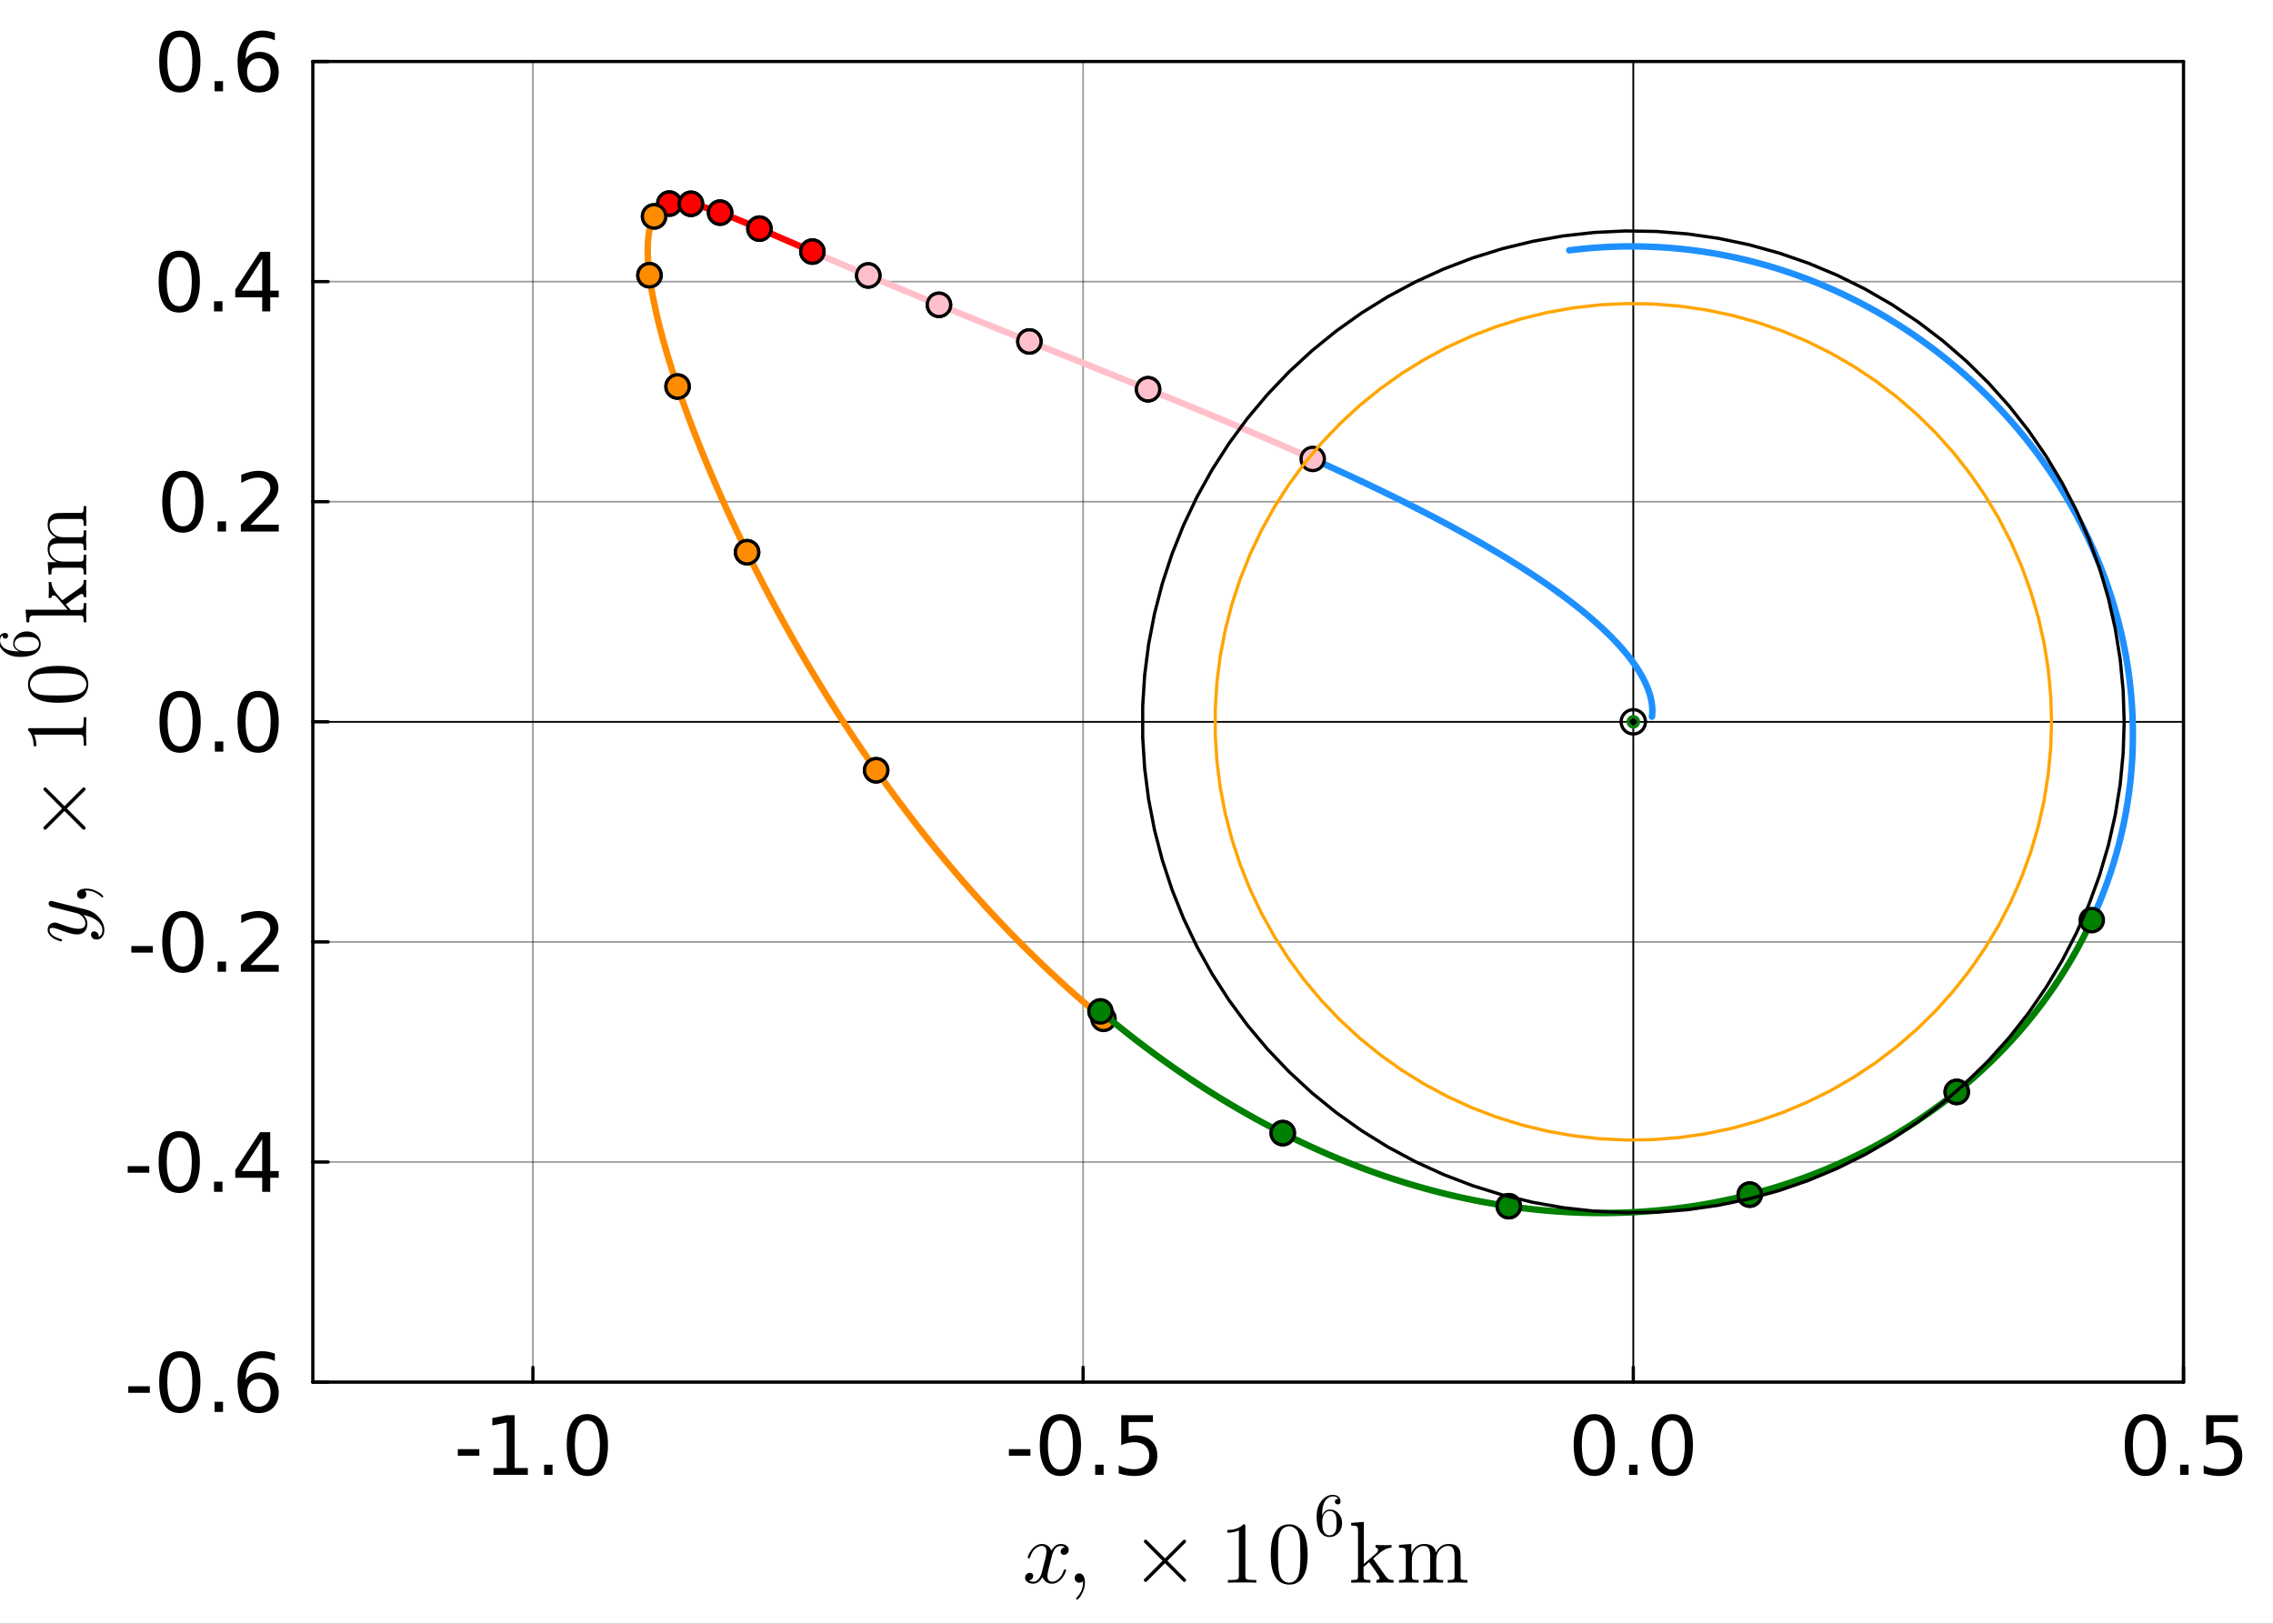 <?xml version="1.0" encoding="utf-8"?>
<svg xmlns="http://www.w3.org/2000/svg" xmlns:xlink="http://www.w3.org/1999/xlink" width="700" height="500" viewBox="0 0 2800 2000">
<rect x="0" y="0" width="2800" height="2000" fill="#333333" stroke="none"/>
<defs>
  <clipPath id="clip940">
    <rect x="0" y="0" width="2800" height="2000"/>
  </clipPath>
</defs>
<path clip-path="url(#clip940)" d="M0 2000 L2800 2000 L2800 0 L0 0  Z" fill="#ffffff" fill-rule="evenodd" fill-opacity="1"/>
<defs>
  <clipPath id="clip941">
    <rect x="560" y="0" width="1961" height="1961"/>
  </clipPath>
</defs>
<defs>
  <clipPath id="clip942">
    <rect x="385" y="75" width="2305" height="1628"/>
  </clipPath>
</defs>
<path clip-path="url(#clip940)" d="M385.346 1702.39 L2689.76 1702.39 L2689.76 75.744 L385.346 75.744  Z" fill="#ffffff" fill-rule="evenodd" fill-opacity="1"/>
<polyline clip-path="url(#clip942)" style="stroke:#000000; stroke-linecap:round; stroke-linejoin:round; stroke-width:2; stroke-opacity:0.4; fill:none" points="656.454,1702.39 656.454,75.744 "/>
<polyline clip-path="url(#clip942)" style="stroke:#000000; stroke-linecap:round; stroke-linejoin:round; stroke-width:2; stroke-opacity:0.4; fill:none" points="1334.22,1702.39 1334.22,75.744 "/>
<polyline clip-path="url(#clip942)" style="stroke:#000000; stroke-linecap:round; stroke-linejoin:round; stroke-width:2; stroke-opacity:0.4; fill:none" points="2011.99,1702.39 2011.99,75.744 "/>
<polyline clip-path="url(#clip942)" style="stroke:#000000; stroke-linecap:round; stroke-linejoin:round; stroke-width:2; stroke-opacity:0.4; fill:none" points="2689.76,1702.39 2689.76,75.744 "/>
<polyline clip-path="url(#clip940)" style="stroke:#000000; stroke-linecap:round; stroke-linejoin:round; stroke-width:4; stroke-opacity:1; fill:none" points="385.346,1702.39 2689.76,1702.39 "/>
<polyline clip-path="url(#clip940)" style="stroke:#000000; stroke-linecap:round; stroke-linejoin:round; stroke-width:4; stroke-opacity:1; fill:none" points="385.346,75.744 2689.76,75.744 "/>
<polyline clip-path="url(#clip940)" style="stroke:#000000; stroke-linecap:round; stroke-linejoin:round; stroke-width:4; stroke-opacity:1; fill:none" points="656.454,1702.39 656.454,1684.13 "/>
<polyline clip-path="url(#clip940)" style="stroke:#000000; stroke-linecap:round; stroke-linejoin:round; stroke-width:4; stroke-opacity:1; fill:none" points="1334.22,1702.39 1334.22,1684.13 "/>
<polyline clip-path="url(#clip940)" style="stroke:#000000; stroke-linecap:round; stroke-linejoin:round; stroke-width:4; stroke-opacity:1; fill:none" points="2011.99,1702.39 2011.99,1684.13 "/>
<polyline clip-path="url(#clip940)" style="stroke:#000000; stroke-linecap:round; stroke-linejoin:round; stroke-width:4; stroke-opacity:1; fill:none" points="2689.76,1702.39 2689.76,1684.13 "/>
<path clip-path="url(#clip940)" d="M563.978 1784.96 L590.491 1784.96 L590.491 1793.03 L563.978 1793.03 L563.978 1784.96 Z" fill="#000000" fill-rule="evenodd" fill-opacity="1" /><path clip-path="url(#clip940)" d="M607.904 1808.23 L624.137 1808.23 L624.137 1752.2 L606.478 1755.74 L606.478 1746.69 L624.038 1743.15 L633.974 1743.15 L633.974 1808.23 L650.207 1808.23 L650.207 1816.59 L607.904 1816.59 L607.904 1808.23 Z" fill="#000000" fill-rule="evenodd" fill-opacity="1" /><path clip-path="url(#clip940)" d="M670.276 1804.1 L680.655 1804.1 L680.655 1816.59 L670.276 1816.59 L670.276 1804.1 Z" fill="#000000" fill-rule="evenodd" fill-opacity="1" /><path clip-path="url(#clip940)" d="M723.549 1749.69 Q715.875 1749.69 711.989 1757.27 Q708.152 1764.79 708.152 1779.95 Q708.152 1795.05 711.989 1802.62 Q715.875 1810.15 723.549 1810.15 Q731.271 1810.15 735.108 1802.62 Q738.994 1795.05 738.994 1779.95 Q738.994 1764.79 735.108 1757.27 Q731.271 1749.69 723.549 1749.69 M723.549 1741.82 Q735.895 1741.82 742.388 1751.61 Q748.93 1761.35 748.93 1779.95 Q748.93 1798.49 742.388 1808.28 Q735.895 1818.02 723.549 1818.02 Q711.202 1818.02 704.66 1808.28 Q698.167 1798.49 698.167 1779.95 Q698.167 1761.35 704.66 1751.61 Q711.202 1741.82 723.549 1741.82 Z" fill="#000000" fill-rule="evenodd" fill-opacity="1" /><path clip-path="url(#clip940)" d="M1242.81 1784.96 L1269.32 1784.96 L1269.32 1793.03 L1242.81 1793.03 L1242.81 1784.96 Z" fill="#000000" fill-rule="evenodd" fill-opacity="1" /><path clip-path="url(#clip940)" d="M1306.26 1749.69 Q1298.59 1749.69 1294.7 1757.27 Q1290.86 1764.79 1290.86 1779.95 Q1290.86 1795.05 1294.7 1802.62 Q1298.59 1810.15 1306.26 1810.15 Q1313.98 1810.15 1317.82 1802.62 Q1321.71 1795.05 1321.71 1779.95 Q1321.71 1764.79 1317.82 1757.27 Q1313.98 1749.69 1306.26 1749.69 M1306.26 1741.82 Q1318.61 1741.82 1325.1 1751.61 Q1331.64 1761.35 1331.64 1779.95 Q1331.64 1798.49 1325.1 1808.28 Q1318.61 1818.02 1306.26 1818.02 Q1293.91 1818.02 1287.37 1808.28 Q1280.88 1798.49 1280.88 1779.95 Q1280.88 1761.35 1287.37 1751.61 Q1293.91 1741.82 1306.26 1741.82 Z" fill="#000000" fill-rule="evenodd" fill-opacity="1" /><path clip-path="url(#clip940)" d="M1349.1 1804.1 L1359.48 1804.1 L1359.48 1816.59 L1349.1 1816.59 L1349.1 1804.1 Z" fill="#000000" fill-rule="evenodd" fill-opacity="1" /><path clip-path="url(#clip940)" d="M1381.22 1743.15 L1420.23 1743.15 L1420.23 1751.51 L1390.32 1751.51 L1390.32 1769.52 Q1392.49 1768.78 1394.65 1768.43 Q1396.82 1768.04 1398.98 1768.04 Q1411.28 1768.04 1418.46 1774.78 Q1425.64 1781.52 1425.64 1793.03 Q1425.64 1804.88 1418.26 1811.48 Q1410.89 1818.02 1397.46 1818.02 Q1392.83 1818.02 1388.01 1817.23 Q1383.24 1816.44 1378.13 1814.87 L1378.13 1804.88 Q1382.55 1807.29 1387.27 1808.48 Q1392 1809.66 1397.26 1809.66 Q1405.77 1809.66 1410.74 1805.18 Q1415.71 1800.7 1415.71 1793.03 Q1415.71 1785.36 1410.74 1780.88 Q1405.77 1776.4 1397.26 1776.4 Q1393.28 1776.4 1389.29 1777.29 Q1385.36 1778.17 1381.22 1780.04 L1381.22 1743.15 Z" fill="#000000" fill-rule="evenodd" fill-opacity="1" /><path clip-path="url(#clip940)" d="M1963.94 1749.69 Q1956.26 1749.69 1952.38 1757.27 Q1948.54 1764.79 1948.54 1779.95 Q1948.54 1795.05 1952.38 1802.62 Q1956.26 1810.15 1963.94 1810.15 Q1971.66 1810.15 1975.5 1802.62 Q1979.38 1795.05 1979.38 1779.95 Q1979.38 1764.79 1975.5 1757.27 Q1971.66 1749.69 1963.94 1749.69 M1963.94 1741.82 Q1976.28 1741.82 1982.78 1751.61 Q1989.32 1761.35 1989.32 1779.95 Q1989.32 1798.49 1982.78 1808.28 Q1976.28 1818.02 1963.94 1818.02 Q1951.59 1818.02 1945.05 1808.28 Q1938.55 1798.49 1938.55 1779.95 Q1938.55 1761.35 1945.05 1751.61 Q1951.59 1741.82 1963.94 1741.82 Z" fill="#000000" fill-rule="evenodd" fill-opacity="1" /><path clip-path="url(#clip940)" d="M2006.78 1804.1 L2017.16 1804.1 L2017.16 1816.59 L2006.78 1816.59 L2006.78 1804.1 Z" fill="#000000" fill-rule="evenodd" fill-opacity="1" /><path clip-path="url(#clip940)" d="M2060.05 1749.69 Q2052.38 1749.69 2048.49 1757.27 Q2044.66 1764.79 2044.66 1779.95 Q2044.66 1795.05 2048.49 1802.62 Q2052.38 1810.15 2060.05 1810.15 Q2067.77 1810.15 2071.61 1802.62 Q2075.5 1795.05 2075.5 1779.95 Q2075.5 1764.79 2071.61 1757.27 Q2067.77 1749.69 2060.05 1749.69 M2060.05 1741.82 Q2072.4 1741.82 2078.89 1751.61 Q2085.43 1761.35 2085.43 1779.95 Q2085.43 1798.49 2078.89 1808.28 Q2072.4 1818.02 2060.05 1818.02 Q2047.71 1818.02 2041.16 1808.28 Q2034.67 1798.49 2034.67 1779.95 Q2034.67 1761.35 2041.16 1751.61 Q2047.71 1741.82 2060.05 1741.82 Z" fill="#000000" fill-rule="evenodd" fill-opacity="1" /><path clip-path="url(#clip940)" d="M2642.76 1749.69 Q2635.09 1749.69 2631.2 1757.27 Q2627.37 1764.79 2627.37 1779.95 Q2627.37 1795.05 2631.2 1802.62 Q2635.09 1810.15 2642.76 1810.15 Q2650.49 1810.15 2654.32 1802.62 Q2658.21 1795.05 2658.21 1779.95 Q2658.21 1764.79 2654.32 1757.27 Q2650.49 1749.69 2642.76 1749.69 M2642.76 1741.82 Q2655.11 1741.82 2661.6 1751.61 Q2668.14 1761.35 2668.14 1779.95 Q2668.14 1798.49 2661.6 1808.28 Q2655.11 1818.02 2642.76 1818.02 Q2630.42 1818.02 2623.87 1808.28 Q2617.38 1798.49 2617.38 1779.95 Q2617.38 1761.35 2623.87 1751.61 Q2630.42 1741.82 2642.76 1741.82 Z" fill="#000000" fill-rule="evenodd" fill-opacity="1" /><path clip-path="url(#clip940)" d="M2685.61 1804.1 L2695.99 1804.1 L2695.99 1816.59 L2685.61 1816.59 L2685.61 1804.1 Z" fill="#000000" fill-rule="evenodd" fill-opacity="1" /><path clip-path="url(#clip940)" d="M2717.73 1743.15 L2756.74 1743.15 L2756.74 1751.51 L2726.83 1751.51 L2726.83 1769.52 Q2728.99 1768.78 2731.16 1768.43 Q2733.32 1768.04 2735.49 1768.04 Q2747.78 1768.04 2754.96 1774.78 Q2762.15 1781.52 2762.15 1793.03 Q2762.15 1804.88 2754.77 1811.48 Q2747.39 1818.02 2733.96 1818.02 Q2729.34 1818.02 2724.52 1817.23 Q2719.74 1816.44 2714.63 1814.87 L2714.63 1804.88 Q2719.06 1807.29 2723.78 1808.48 Q2728.5 1809.66 2733.76 1809.66 Q2742.27 1809.66 2747.24 1805.18 Q2752.21 1800.7 2752.21 1793.03 Q2752.21 1785.36 2747.24 1780.88 Q2742.27 1776.4 2733.76 1776.4 Q2729.78 1776.4 2725.8 1777.29 Q2721.86 1778.17 2717.73 1780.04 L2717.73 1743.15 Z" fill="#000000" fill-rule="evenodd" fill-opacity="1" /><path clip-path="url(#clip940)" d="M1316.49 1908.88 Q1316.49 1911.83 1314.65 1913.51 Q1312.8 1915.15 1310.69 1915.15 Q1308.69 1915.15 1307.64 1913.99 Q1306.58 1912.83 1306.58 1911.35 Q1306.58 1909.35 1308.06 1907.61 Q1309.53 1905.87 1311.75 1905.5 Q1309.59 1904.13 1306.37 1904.13 Q1304.26 1904.13 1302.42 1905.24 Q1300.63 1906.35 1299.52 1907.77 Q1298.47 1909.19 1297.52 1911.25 Q1296.62 1913.25 1296.25 1914.46 Q1295.94 1915.62 1295.67 1916.89 L1291.98 1931.64 Q1290.19 1938.65 1290.19 1941.13 Q1290.19 1944.18 1291.67 1946.24 Q1293.14 1948.24 1296.09 1948.24 Q1297.25 1948.24 1298.57 1947.93 Q1299.89 1947.56 1301.58 1946.61 Q1303.31 1945.61 1304.84 1944.13 Q1306.42 1942.6 1307.95 1940.02 Q1309.48 1937.44 1310.48 1934.12 Q1310.8 1932.96 1311.85 1932.96 Q1313.17 1932.96 1313.17 1934.01 Q1313.17 1934.91 1312.43 1936.81 Q1311.75 1938.65 1310.22 1941.08 Q1308.74 1943.45 1306.79 1945.61 Q1304.84 1947.72 1301.94 1949.19 Q1299.05 1950.67 1295.88 1950.67 Q1291.35 1950.67 1288.35 1948.24 Q1285.34 1945.82 1284.24 1942.45 Q1283.97 1942.92 1283.6 1943.55 Q1283.24 1944.18 1282.13 1945.61 Q1281.08 1946.98 1279.86 1948.03 Q1278.65 1949.03 1276.75 1949.82 Q1274.91 1950.67 1272.91 1950.67 Q1270.38 1950.67 1268.11 1949.93 Q1265.9 1949.19 1264.32 1947.5 Q1262.74 1945.82 1262.74 1943.5 Q1262.74 1940.92 1264.47 1939.13 Q1266.27 1937.28 1268.69 1937.28 Q1270.22 1937.28 1271.43 1938.18 Q1272.7 1939.07 1272.7 1941.02 Q1272.7 1943.18 1271.22 1944.82 Q1269.74 1946.45 1267.64 1946.87 Q1269.8 1948.24 1273.01 1948.24 Q1276.49 1948.24 1279.23 1945.19 Q1281.97 1942.13 1283.29 1937.02 Q1286.56 1924.74 1287.82 1919.26 Q1289.09 1913.72 1289.09 1911.35 Q1289.09 1909.14 1288.51 1907.61 Q1287.93 1906.08 1286.92 1905.4 Q1285.98 1904.66 1285.08 1904.4 Q1284.24 1904.13 1283.29 1904.13 Q1281.71 1904.13 1279.92 1904.76 Q1278.18 1905.4 1276.07 1906.87 Q1274.01 1908.3 1272.06 1911.25 Q1270.11 1914.2 1268.8 1918.26 Q1268.53 1919.47 1267.37 1919.47 Q1266.11 1919.42 1266.11 1918.36 Q1266.11 1917.47 1266.79 1915.62 Q1267.53 1913.72 1269.01 1911.35 Q1270.54 1908.98 1272.48 1906.87 Q1274.49 1904.71 1277.39 1903.24 Q1280.34 1901.76 1283.5 1901.76 Q1284.92 1901.76 1286.29 1902.08 Q1287.72 1902.34 1289.4 1903.13 Q1291.14 1903.92 1292.67 1905.66 Q1294.2 1907.4 1295.15 1909.93 Q1295.78 1908.72 1296.62 1907.56 Q1297.52 1906.4 1298.89 1904.98 Q1300.31 1903.5 1302.26 1902.66 Q1304.26 1901.76 1306.48 1901.76 Q1308.64 1901.76 1310.75 1902.34 Q1312.85 1902.87 1314.65 1904.61 Q1316.49 1906.29 1316.49 1908.88 Z" fill="#000000" fill-rule="evenodd" fill-opacity="1" /><path clip-path="url(#clip940)" d="M1325.38 1947.72 Q1323.86 1945.98 1323.86 1943.71 Q1323.86 1941.44 1325.33 1939.76 Q1326.86 1938.02 1329.6 1938.02 Q1332.82 1938.02 1334.66 1941.13 Q1336.5 1944.18 1336.5 1949.35 Q1336.5 1954.94 1334.24 1960.1 Q1331.97 1965.32 1329.76 1967.79 Q1327.54 1970.27 1326.65 1970.27 Q1325.6 1970.27 1325.6 1969.11 Q1325.6 1968.69 1326.33 1967.9 Q1334.08 1959.57 1334.13 1949.35 Q1334.13 1947.72 1333.92 1947.72 L1333.66 1947.93 Q1331.81 1949.45 1329.6 1949.45 Q1326.91 1949.45 1325.38 1947.72 Z" fill="#000000" fill-rule="evenodd" fill-opacity="1" /><path clip-path="url(#clip940)" d="M1460.44 1947.82 Q1459.91 1948.45 1458.96 1948.45 Q1458.07 1948.45 1457.44 1947.82 L1435.09 1925.48 L1412.75 1947.82 Q1412.11 1948.45 1411.16 1948.45 Q1410.27 1948.45 1409.69 1947.82 Q1409.06 1947.24 1409.06 1946.35 Q1409.06 1945.45 1409.69 1944.82 L1432.03 1922.47 L1409.69 1900.13 Q1409.06 1899.49 1409.06 1898.6 Q1409.06 1897.65 1409.69 1897.12 Q1410.27 1896.49 1411.16 1896.49 Q1412.11 1896.49 1412.75 1897.12 L1435.09 1919.47 L1457.44 1897.12 Q1458.07 1896.49 1458.96 1896.49 Q1459.91 1896.49 1460.44 1897.12 Q1461.07 1897.65 1461.07 1898.6 Q1461.07 1899.49 1460.44 1900.13 L1438.09 1922.47 L1460.44 1944.82 Q1461.07 1945.45 1461.07 1946.4 Q1461.07 1947.29 1460.44 1947.82 Z" fill="#000000" fill-rule="evenodd" fill-opacity="1" /><path clip-path="url(#clip940)" d="M1511.95 1887.85 L1511.95 1884.48 Q1524.91 1884.48 1531.6 1877.57 Q1533.45 1877.57 1533.77 1877.99 Q1534.08 1878.41 1534.08 1880.36 L1534.08 1940.92 Q1534.08 1944.13 1535.66 1945.13 Q1537.24 1946.13 1544.15 1946.13 L1547.57 1946.13 L1547.57 1949.45 Q1543.78 1949.14 1530.08 1949.14 Q1516.37 1949.14 1512.63 1949.45 L1512.63 1946.13 L1516.06 1946.13 Q1522.86 1946.13 1524.49 1945.19 Q1526.12 1944.18 1526.12 1940.92 L1526.12 1885 Q1520.48 1887.85 1511.95 1887.85 Z" fill="#000000" fill-rule="evenodd" fill-opacity="1" /><path clip-path="url(#clip940)" d="M1565.4 1914.94 Q1565.4 1899.07 1569.4 1890.43 Q1574.99 1877.57 1588.16 1877.57 Q1590.96 1877.57 1593.85 1878.36 Q1596.8 1879.1 1600.49 1882 Q1604.24 1884.9 1606.5 1889.64 Q1610.82 1898.81 1610.82 1914.94 Q1610.82 1930.69 1606.82 1939.28 Q1600.97 1951.83 1588.06 1951.83 Q1583.21 1951.83 1578.25 1949.35 Q1573.35 1946.87 1570.24 1940.92 Q1565.4 1932.01 1565.4 1914.94 M1574.35 1913.62 Q1574.35 1929.9 1575.51 1936.39 Q1576.83 1943.39 1580.42 1946.45 Q1584.05 1949.45 1588.06 1949.45 Q1592.38 1949.45 1595.96 1946.24 Q1599.6 1942.97 1600.7 1935.96 Q1601.92 1929.06 1601.86 1913.62 Q1601.86 1898.6 1600.81 1892.59 Q1599.39 1885.58 1595.59 1882.79 Q1591.85 1879.94 1588.06 1879.94 Q1586.63 1879.94 1585.11 1880.36 Q1583.63 1880.79 1581.47 1882 Q1579.31 1883.21 1577.62 1886.21 Q1575.99 1889.22 1575.2 1893.75 Q1574.35 1899.6 1574.35 1913.62 Z" fill="#000000" fill-rule="evenodd" fill-opacity="1" /><path clip-path="url(#clip940)" d="M1621.9 1867.69 Q1621.9 1855.81 1627.96 1848.54 Q1634.01 1841.24 1641.79 1841.24 Q1646.33 1841.24 1648.83 1843.56 Q1651.38 1845.85 1651.38 1849.39 Q1651.38 1851.35 1650.24 1852.2 Q1649.09 1853.04 1647.91 1853.04 Q1646.55 1853.04 1645.48 1852.12 Q1644.41 1851.2 1644.41 1849.54 Q1644.41 1846.15 1648.58 1846.15 Q1646.62 1843.12 1641.94 1843.12 Q1640.5 1843.12 1639.02 1843.56 Q1637.55 1843.97 1635.63 1845.37 Q1633.71 1846.77 1632.23 1848.99 Q1630.76 1851.2 1629.73 1855.37 Q1628.69 1859.54 1628.69 1864.96 L1628.69 1866.77 Q1631.79 1859.28 1638.14 1859.32 Q1644.48 1859.32 1648.87 1864.15 Q1653.26 1868.98 1653.26 1876.14 Q1653.26 1883.48 1648.69 1888.35 Q1644.11 1893.22 1637.69 1893.22 Q1634.82 1893.22 1632.2 1892 Q1629.62 1890.82 1627.18 1888.09 Q1624.78 1885.36 1623.34 1880.12 Q1621.9 1874.88 1621.9 1867.69 M1628.84 1874.48 Q1628.84 1881.89 1630.21 1885.43 Q1630.43 1886.02 1630.91 1886.84 Q1631.42 1887.65 1632.27 1888.72 Q1633.16 1889.75 1634.6 1890.45 Q1636.03 1891.12 1637.69 1891.12 Q1642.75 1891.12 1645.18 1886.21 Q1646.47 1883.48 1646.47 1876.06 Q1646.47 1868.5 1645.11 1865.73 Q1642.78 1861.05 1638.06 1861.05 Q1634.89 1861.05 1632.68 1863.23 Q1630.5 1865.4 1629.65 1868.32 Q1628.84 1871.23 1628.84 1874.48 Z" fill="#000000" fill-rule="evenodd" fill-opacity="1" /><path clip-path="url(#clip940)" d="M1664.47 1949.45 L1664.47 1946.13 Q1670.22 1946.13 1671.53 1945.45 Q1672.9 1944.71 1672.9 1941.23 L1672.9 1885.11 Q1672.9 1881.1 1671.48 1880.1 Q1670.11 1879.1 1664.47 1879.1 L1664.47 1875.73 L1680.02 1874.57 L1680.02 1926.37 L1695.25 1913.2 Q1697.62 1911.14 1697.62 1908.98 Q1697.62 1906.5 1694.51 1906.29 L1694.51 1902.92 Q1699.04 1903.24 1706.58 1903.24 Q1711.01 1903.24 1714.11 1902.92 L1714.11 1906.29 Q1707.32 1906.61 1700.52 1912.09 Q1698.99 1913.3 1695.35 1916.46 Q1691.77 1919.57 1691.77 1919.89 Q1691.77 1920 1691.88 1920.26 Q1692.03 1920.52 1692.24 1920.73 Q1692.46 1920.94 1692.46 1921.05 L1706.16 1940.39 Q1708.95 1944.29 1711.01 1945.24 Q1713.06 1946.13 1716.64 1946.13 L1716.64 1949.45 Q1712.01 1949.14 1707.21 1949.14 Q1704.63 1949.14 1695.56 1949.45 L1695.56 1946.13 Q1699.46 1946.13 1699.46 1943.6 Q1699.46 1941.87 1690.72 1929.8 Q1690.08 1928.95 1688.66 1927.11 Q1687.34 1925.16 1686.61 1924.21 L1679.7 1930.11 L1679.7 1941.23 Q1679.7 1944.71 1681.02 1945.45 Q1682.39 1946.13 1688.13 1946.13 L1688.13 1949.45 Q1681.65 1949.14 1676.28 1949.14 Q1675.17 1949.14 1664.47 1949.45 Z" fill="#000000" fill-rule="evenodd" fill-opacity="1" /><path clip-path="url(#clip940)" d="M1723.38 1949.45 L1723.38 1946.13 Q1729.13 1946.13 1730.44 1945.45 Q1731.76 1944.71 1731.76 1941.23 L1731.76 1912.3 Q1731.76 1908.3 1730.34 1907.29 Q1728.97 1906.29 1723.38 1906.29 L1723.38 1902.92 L1738.56 1901.76 L1738.56 1913.09 Q1743.62 1901.76 1754.53 1901.76 Q1767.18 1901.76 1768.91 1912.3 Q1770.76 1908.19 1774.61 1904.98 Q1778.51 1901.76 1784.57 1901.76 Q1792.68 1901.76 1795.9 1905.77 Q1798.27 1908.45 1798.74 1911.46 Q1799.22 1914.46 1799.22 1922.26 L1799.22 1942.87 Q1799.32 1945.13 1801.06 1945.66 Q1802.8 1946.13 1807.65 1946.13 L1807.65 1949.45 Q1796.64 1949.14 1795.58 1949.14 Q1794.74 1949.14 1783.35 1949.45 L1783.35 1946.13 Q1789.1 1946.13 1790.42 1945.45 Q1791.79 1944.71 1791.79 1941.23 L1791.79 1916.1 Q1791.79 1910.61 1790.1 1907.4 Q1788.41 1904.13 1783.78 1904.13 Q1778.19 1904.13 1773.71 1908.82 Q1769.23 1913.51 1769.23 1921.42 L1769.23 1941.23 Q1769.23 1944.71 1770.55 1945.45 Q1771.92 1946.13 1777.66 1946.13 L1777.66 1949.45 Q1766.65 1949.14 1765.54 1949.14 Q1764.7 1949.14 1753.37 1949.45 L1753.37 1946.13 Q1759.11 1946.13 1760.43 1945.45 Q1761.8 1944.71 1761.8 1941.23 L1761.8 1916.1 Q1761.8 1910.61 1760.11 1907.4 Q1758.43 1904.13 1753.79 1904.13 Q1748.2 1904.13 1743.72 1908.82 Q1739.24 1913.51 1739.24 1921.42 L1739.24 1941.23 Q1739.24 1944.71 1740.56 1945.45 Q1741.93 1946.13 1747.62 1946.13 L1747.62 1949.45 Q1736.61 1949.14 1735.56 1949.14 Q1734.71 1949.14 1723.38 1949.45 Z" fill="#000000" fill-rule="evenodd" fill-opacity="1" /><polyline clip-path="url(#clip942)" style="stroke:#000000; stroke-linecap:round; stroke-linejoin:round; stroke-width:2; stroke-opacity:0.4; fill:none" points="385.346,1702.39 2689.76,1702.39 "/>
<polyline clip-path="url(#clip942)" style="stroke:#000000; stroke-linecap:round; stroke-linejoin:round; stroke-width:2; stroke-opacity:0.4; fill:none" points="385.346,1431.28 2689.76,1431.28 "/>
<polyline clip-path="url(#clip942)" style="stroke:#000000; stroke-linecap:round; stroke-linejoin:round; stroke-width:2; stroke-opacity:0.4; fill:none" points="385.346,1160.18 2689.76,1160.18 "/>
<polyline clip-path="url(#clip942)" style="stroke:#000000; stroke-linecap:round; stroke-linejoin:round; stroke-width:2; stroke-opacity:0.4; fill:none" points="385.346,889.068 2689.76,889.068 "/>
<polyline clip-path="url(#clip942)" style="stroke:#000000; stroke-linecap:round; stroke-linejoin:round; stroke-width:2; stroke-opacity:0.4; fill:none" points="385.346,617.96 2689.76,617.96 "/>
<polyline clip-path="url(#clip942)" style="stroke:#000000; stroke-linecap:round; stroke-linejoin:round; stroke-width:2; stroke-opacity:0.4; fill:none" points="385.346,346.852 2689.76,346.852 "/>
<polyline clip-path="url(#clip942)" style="stroke:#000000; stroke-linecap:round; stroke-linejoin:round; stroke-width:2; stroke-opacity:0.4; fill:none" points="385.346,75.744 2689.76,75.744 "/>
<polyline clip-path="url(#clip940)" style="stroke:#000000; stroke-linecap:round; stroke-linejoin:round; stroke-width:4; stroke-opacity:1; fill:none" points="385.346,1702.39 385.346,75.744 "/>
<polyline clip-path="url(#clip940)" style="stroke:#000000; stroke-linecap:round; stroke-linejoin:round; stroke-width:4; stroke-opacity:1; fill:none" points="2689.76,1702.39 2689.76,75.744 "/>
<polyline clip-path="url(#clip940)" style="stroke:#000000; stroke-linecap:round; stroke-linejoin:round; stroke-width:4; stroke-opacity:1; fill:none" points="385.346,1702.39 404.244,1702.39 "/>
<polyline clip-path="url(#clip940)" style="stroke:#000000; stroke-linecap:round; stroke-linejoin:round; stroke-width:4; stroke-opacity:1; fill:none" points="385.346,1431.28 404.244,1431.28 "/>
<polyline clip-path="url(#clip940)" style="stroke:#000000; stroke-linecap:round; stroke-linejoin:round; stroke-width:4; stroke-opacity:1; fill:none" points="385.346,1160.18 404.244,1160.18 "/>
<polyline clip-path="url(#clip940)" style="stroke:#000000; stroke-linecap:round; stroke-linejoin:round; stroke-width:4; stroke-opacity:1; fill:none" points="385.346,889.068 404.244,889.068 "/>
<polyline clip-path="url(#clip940)" style="stroke:#000000; stroke-linecap:round; stroke-linejoin:round; stroke-width:4; stroke-opacity:1; fill:none" points="385.346,617.96 404.244,617.96 "/>
<polyline clip-path="url(#clip940)" style="stroke:#000000; stroke-linecap:round; stroke-linejoin:round; stroke-width:4; stroke-opacity:1; fill:none" points="385.346,346.852 404.244,346.852 "/>
<polyline clip-path="url(#clip940)" style="stroke:#000000; stroke-linecap:round; stroke-linejoin:round; stroke-width:4; stroke-opacity:1; fill:none" points="385.346,75.744 404.244,75.744 "/>
<path clip-path="url(#clip940)" d="M158.049 1707.48 L184.562 1707.48 L184.562 1715.55 L158.049 1715.55 L158.049 1707.48 Z" fill="#000000" fill-rule="evenodd" fill-opacity="1" /><path clip-path="url(#clip940)" d="M221.504 1672.21 Q213.83 1672.21 209.944 1679.79 Q206.107 1687.31 206.107 1702.47 Q206.107 1717.57 209.944 1725.14 Q213.83 1732.67 221.504 1732.67 Q229.226 1732.67 233.063 1725.14 Q236.949 1717.57 236.949 1702.47 Q236.949 1687.31 233.063 1679.79 Q229.226 1672.21 221.504 1672.21 M221.504 1664.34 Q233.85 1664.34 240.343 1674.13 Q246.885 1683.87 246.885 1702.47 Q246.885 1721.01 240.343 1730.8 Q233.85 1740.54 221.504 1740.54 Q209.157 1740.54 202.615 1730.8 Q196.122 1721.01 196.122 1702.47 Q196.122 1683.87 202.615 1674.13 Q209.157 1664.34 221.504 1664.34 Z" fill="#000000" fill-rule="evenodd" fill-opacity="1" /><path clip-path="url(#clip940)" d="M264.348 1726.62 L274.727 1726.62 L274.727 1739.11 L264.348 1739.11 L264.348 1726.62 Z" fill="#000000" fill-rule="evenodd" fill-opacity="1" /><path clip-path="url(#clip940)" d="M318.85 1698.43 Q312.16 1698.43 308.225 1703.01 Q304.339 1707.58 304.339 1715.55 Q304.339 1723.47 308.225 1728.09 Q312.16 1732.67 318.85 1732.67 Q325.54 1732.67 329.426 1728.09 Q333.361 1723.47 333.361 1715.55 Q333.361 1707.58 329.426 1703.01 Q325.54 1698.43 318.85 1698.43 M338.575 1667.29 L338.575 1676.35 Q334.836 1674.57 331 1673.64 Q327.212 1672.71 323.474 1672.71 Q313.636 1672.71 308.422 1679.35 Q303.257 1685.99 302.519 1699.42 Q305.421 1695.14 309.799 1692.87 Q314.177 1690.56 319.44 1690.56 Q330.508 1690.56 336.902 1697.3 Q343.346 1703.99 343.346 1715.55 Q343.346 1726.86 336.656 1733.7 Q329.967 1740.54 318.85 1740.54 Q306.11 1740.54 299.371 1730.8 Q292.632 1721.01 292.632 1702.47 Q292.632 1685.05 300.896 1674.72 Q309.159 1664.34 323.08 1664.34 Q326.818 1664.34 330.606 1665.08 Q334.443 1665.82 338.575 1667.29 Z" fill="#000000" fill-rule="evenodd" fill-opacity="1" /><path clip-path="url(#clip940)" d="M157.36 1436.37 L183.874 1436.37 L183.874 1444.44 L157.36 1444.44 L157.36 1436.37 Z" fill="#000000" fill-rule="evenodd" fill-opacity="1" /><path clip-path="url(#clip940)" d="M220.815 1401.11 Q213.141 1401.11 209.255 1408.68 Q205.419 1416.21 205.419 1431.36 Q205.419 1446.46 209.255 1454.03 Q213.141 1461.56 220.815 1461.56 Q228.538 1461.56 232.375 1454.03 Q236.261 1446.46 236.261 1431.36 Q236.261 1416.21 232.375 1408.68 Q228.538 1401.11 220.815 1401.11 M220.815 1393.24 Q233.162 1393.24 239.655 1403.02 Q246.197 1412.76 246.197 1431.36 Q246.197 1449.9 239.655 1459.69 Q233.162 1469.43 220.815 1469.43 Q208.468 1469.43 201.926 1459.69 Q195.433 1449.9 195.433 1431.36 Q195.433 1412.76 201.926 1403.02 Q208.468 1393.24 220.815 1393.24 Z" fill="#000000" fill-rule="evenodd" fill-opacity="1" /><path clip-path="url(#clip940)" d="M263.659 1455.51 L274.038 1455.51 L274.038 1468 L263.659 1468 L263.659 1455.51 Z" fill="#000000" fill-rule="evenodd" fill-opacity="1" /><path clip-path="url(#clip940)" d="M322.982 1403.22 L297.895 1442.43 L322.982 1442.43 L322.982 1403.22 M320.375 1394.56 L332.869 1394.56 L332.869 1442.43 L343.346 1442.43 L343.346 1450.69 L332.869 1450.69 L332.869 1468 L322.982 1468 L322.982 1450.69 L289.828 1450.69 L289.828 1441.1 L320.375 1394.56 Z" fill="#000000" fill-rule="evenodd" fill-opacity="1" /><path clip-path="url(#clip940)" d="M161.788 1165.27 L188.301 1165.27 L188.301 1173.33 L161.788 1173.33 L161.788 1165.27 Z" fill="#000000" fill-rule="evenodd" fill-opacity="1" /><path clip-path="url(#clip940)" d="M225.242 1130 Q217.568 1130 213.683 1137.57 Q209.846 1145.1 209.846 1160.25 Q209.846 1175.35 213.683 1182.93 Q217.568 1190.45 225.242 1190.45 Q232.965 1190.45 236.802 1182.93 Q240.688 1175.35 240.688 1160.25 Q240.688 1145.1 236.802 1137.57 Q232.965 1130 225.242 1130 M225.242 1122.13 Q237.589 1122.13 244.082 1131.92 Q250.624 1141.66 250.624 1160.25 Q250.624 1178.79 244.082 1188.58 Q237.589 1198.32 225.242 1198.32 Q212.895 1198.32 206.353 1188.58 Q199.86 1178.79 199.86 1160.25 Q199.86 1141.66 206.353 1131.92 Q212.895 1122.13 225.242 1122.13 Z" fill="#000000" fill-rule="evenodd" fill-opacity="1" /><path clip-path="url(#clip940)" d="M268.086 1184.4 L278.465 1184.4 L278.465 1196.9 L268.086 1196.9 L268.086 1184.4 Z" fill="#000000" fill-rule="evenodd" fill-opacity="1" /><path clip-path="url(#clip940)" d="M308.668 1188.53 L343.346 1188.53 L343.346 1196.9 L296.714 1196.9 L296.714 1188.53 Q302.371 1182.68 312.111 1172.84 Q321.9 1162.95 324.408 1160.1 Q329.18 1154.74 331.049 1151.05 Q332.967 1147.31 332.967 1143.72 Q332.967 1137.87 328.835 1134.18 Q324.753 1130.49 318.161 1130.49 Q313.488 1130.49 308.274 1132.11 Q303.109 1133.74 297.206 1137.03 L297.206 1127 Q303.207 1124.59 308.422 1123.36 Q313.636 1122.13 317.964 1122.13 Q329.376 1122.13 336.164 1127.83 Q342.953 1133.54 342.953 1143.08 Q342.953 1147.61 341.231 1151.69 Q339.559 1155.72 335.082 1161.23 Q333.853 1162.66 327.261 1169.5 Q320.67 1176.29 308.668 1188.53 Z" fill="#000000" fill-rule="evenodd" fill-opacity="1" /><path clip-path="url(#clip940)" d="M221.848 858.89 Q214.174 858.89 210.288 866.465 Q206.452 873.991 206.452 889.141 Q206.452 904.243 210.288 911.818 Q214.174 919.344 221.848 919.344 Q229.571 919.344 233.408 911.818 Q237.293 904.243 237.293 889.141 Q237.293 873.991 233.408 866.465 Q229.571 858.89 221.848 858.89 M221.848 851.02 Q234.195 851.02 240.688 860.808 Q247.23 870.548 247.23 889.141 Q247.23 907.686 240.688 917.475 Q234.195 927.214 221.848 927.214 Q209.501 927.214 202.959 917.475 Q196.466 907.686 196.466 889.141 Q196.466 870.548 202.959 860.808 Q209.501 851.02 221.848 851.02 Z" fill="#000000" fill-rule="evenodd" fill-opacity="1" /><path clip-path="url(#clip940)" d="M264.692 913.294 L275.071 913.294 L275.071 925.788 L264.692 925.788 L264.692 913.294 Z" fill="#000000" fill-rule="evenodd" fill-opacity="1" /><path clip-path="url(#clip940)" d="M317.964 858.89 Q310.291 858.89 306.405 866.465 Q302.568 873.991 302.568 889.141 Q302.568 904.243 306.405 911.818 Q310.291 919.344 317.964 919.344 Q325.687 919.344 329.524 911.818 Q333.41 904.243 333.41 889.141 Q333.41 873.991 329.524 866.465 Q325.687 858.89 317.964 858.89 M317.964 851.02 Q330.311 851.02 336.804 860.808 Q343.346 870.548 343.346 889.141 Q343.346 907.686 336.804 917.475 Q330.311 927.214 317.964 927.214 Q305.618 927.214 299.076 917.475 Q292.583 907.686 292.583 889.141 Q292.583 870.548 299.076 860.808 Q305.618 851.02 317.964 851.02 Z" fill="#000000" fill-rule="evenodd" fill-opacity="1" /><path clip-path="url(#clip940)" d="M225.242 587.782 Q217.568 587.782 213.683 595.357 Q209.846 602.883 209.846 618.034 Q209.846 633.135 213.683 640.71 Q217.568 648.236 225.242 648.236 Q232.965 648.236 236.802 640.71 Q240.688 633.135 240.688 618.034 Q240.688 602.883 236.802 595.357 Q232.965 587.782 225.242 587.782 M225.242 579.912 Q237.589 579.912 244.082 589.7 Q250.624 599.44 250.624 618.034 Q250.624 636.578 244.082 646.367 Q237.589 656.106 225.242 656.106 Q212.895 656.106 206.353 646.367 Q199.86 636.578 199.86 618.034 Q199.86 599.44 206.353 589.7 Q212.895 579.912 225.242 579.912 Z" fill="#000000" fill-rule="evenodd" fill-opacity="1" /><path clip-path="url(#clip940)" d="M268.086 642.186 L278.465 642.186 L278.465 654.68 L268.086 654.68 L268.086 642.186 Z" fill="#000000" fill-rule="evenodd" fill-opacity="1" /><path clip-path="url(#clip940)" d="M308.668 646.318 L343.346 646.318 L343.346 654.68 L296.714 654.68 L296.714 646.318 Q302.371 640.464 312.111 630.626 Q321.9 620.739 324.408 617.886 Q329.18 612.524 331.049 608.835 Q332.967 605.097 332.967 601.506 Q332.967 595.652 328.835 591.963 Q324.753 588.274 318.161 588.274 Q313.488 588.274 308.274 589.897 Q303.109 591.52 297.206 594.816 L297.206 584.781 Q303.207 582.371 308.422 581.141 Q313.636 579.912 317.964 579.912 Q329.376 579.912 336.164 585.618 Q342.953 591.324 342.953 600.866 Q342.953 605.392 341.231 609.475 Q339.559 613.508 335.082 619.017 Q333.853 620.444 327.261 627.281 Q320.67 634.069 308.668 646.318 Z" fill="#000000" fill-rule="evenodd" fill-opacity="1" /><path clip-path="url(#clip940)" d="M220.815 316.674 Q213.141 316.674 209.255 324.249 Q205.419 331.775 205.419 346.926 Q205.419 362.027 209.255 369.602 Q213.141 377.128 220.815 377.128 Q228.538 377.128 232.375 369.602 Q236.261 362.027 236.261 346.926 Q236.261 331.775 232.375 324.249 Q228.538 316.674 220.815 316.674 M220.815 308.804 Q233.162 308.804 239.655 318.592 Q246.197 328.332 246.197 346.926 Q246.197 365.47 239.655 375.259 Q233.162 384.998 220.815 384.998 Q208.468 384.998 201.926 375.259 Q195.433 365.47 195.433 346.926 Q195.433 328.332 201.926 318.592 Q208.468 308.804 220.815 308.804 Z" fill="#000000" fill-rule="evenodd" fill-opacity="1" /><path clip-path="url(#clip940)" d="M263.659 371.078 L274.038 371.078 L274.038 383.572 L263.659 383.572 L263.659 371.078 Z" fill="#000000" fill-rule="evenodd" fill-opacity="1" /><path clip-path="url(#clip940)" d="M322.982 318.789 L297.895 357.993 L322.982 357.993 L322.982 318.789 M320.375 310.132 L332.869 310.132 L332.869 357.993 L343.346 357.993 L343.346 366.257 L332.869 366.257 L332.869 383.572 L322.982 383.572 L322.982 366.257 L289.828 366.257 L289.828 356.665 L320.375 310.132 Z" fill="#000000" fill-rule="evenodd" fill-opacity="1" /><path clip-path="url(#clip940)" d="M221.504 45.566 Q213.83 45.566 209.944 53.141 Q206.107 60.667 206.107 75.818 Q206.107 90.919 209.944 98.494 Q213.83 106.02 221.504 106.02 Q229.226 106.02 233.063 98.494 Q236.949 90.919 236.949 75.818 Q236.949 60.667 233.063 53.141 Q229.226 45.566 221.504 45.566 M221.504 37.696 Q233.85 37.696 240.343 47.484 Q246.885 57.224 246.885 75.818 Q246.885 94.362 240.343 104.151 Q233.85 113.89 221.504 113.89 Q209.157 113.89 202.615 104.151 Q196.122 94.362 196.122 75.818 Q196.122 57.224 202.615 47.484 Q209.157 37.696 221.504 37.696 Z" fill="#000000" fill-rule="evenodd" fill-opacity="1" /><path clip-path="url(#clip940)" d="M264.348 99.97 L274.727 99.97 L274.727 112.464 L264.348 112.464 L264.348 99.97 Z" fill="#000000" fill-rule="evenodd" fill-opacity="1" /><path clip-path="url(#clip940)" d="M318.85 71.784 Q312.16 71.784 308.225 76.359 Q304.339 80.933 304.339 88.902 Q304.339 96.822 308.225 101.445 Q312.16 106.02 318.85 106.02 Q325.54 106.02 329.426 101.445 Q333.361 96.822 333.361 88.902 Q333.361 80.933 329.426 76.359 Q325.54 71.784 318.85 71.784 M338.575 40.647 L338.575 49.698 Q334.836 47.927 331 46.992 Q327.212 46.058 323.474 46.058 Q313.636 46.058 308.422 52.699 Q303.257 59.339 302.519 72.768 Q305.421 68.488 309.799 66.226 Q314.177 63.914 319.44 63.914 Q330.508 63.914 336.902 70.653 Q343.346 77.343 343.346 88.902 Q343.346 100.216 336.656 107.053 Q329.967 113.89 318.85 113.89 Q306.11 113.89 299.371 104.151 Q292.632 94.362 292.632 75.818 Q292.632 58.404 300.896 48.075 Q309.159 37.696 323.08 37.696 Q326.818 37.696 330.606 38.434 Q334.443 39.171 338.575 40.647 Z" fill="#000000" fill-rule="evenodd" fill-opacity="1" /><path clip-path="url(#clip940)" d="M62.814 1109.7 Q63.552 1109.7 65.291 1110.18 L106.503 1120.5 Q115.673 1122.77 122.102 1130.15 Q128.532 1137.47 128.532 1145.8 Q128.532 1150.81 125.844 1154.02 Q123.209 1157.24 119.151 1157.24 Q115.568 1157.24 113.828 1155.34 Q112.142 1153.44 112.142 1151.18 Q112.142 1150.44 112.353 1149.65 Q112.564 1148.86 113.459 1148.01 Q114.355 1147.17 115.884 1147.17 Q118.361 1147.17 120.311 1149.33 Q121.206 1150.39 121.417 1151.39 Q121.628 1152.34 121.628 1153.97 Q123.104 1153.34 124.105 1152.18 Q125.106 1151.02 125.475 1149.7 Q125.897 1148.38 126.002 1147.54 Q126.16 1146.64 126.16 1145.8 Q126.16 1139.06 119.362 1133.89 Q117.307 1132.36 115.251 1131.26 Q113.249 1130.1 110.772 1129.25 Q108.348 1128.41 107.03 1128.04 Q105.713 1127.62 102.709 1126.88 Q107.61 1131.78 107.61 1137.79 Q107.61 1140.32 106.925 1142.59 Q106.24 1144.8 104.817 1146.75 Q103.341 1148.7 100.759 1149.86 Q98.176 1150.97 94.751 1150.97 Q91.115 1150.97 86.161 1149.54 Q81.207 1148.12 72.09 1144.69 Q66.978 1142.85 64.501 1142.85 Q63.289 1142.85 62.551 1143.11 Q61.76 1143.38 61.497 1143.9 Q61.181 1144.43 61.128 1144.75 Q61.075 1145.01 61.075 1145.54 Q61.075 1148.65 64.237 1151.55 Q67.399 1154.44 74.461 1156.45 Q75.779 1156.87 76.095 1157.13 Q76.411 1157.39 76.411 1158.19 Q76.358 1159.5 75.304 1159.5 Q74.883 1159.5 73.249 1159.03 Q71.563 1158.55 69.086 1157.45 Q66.556 1156.29 64.29 1154.71 Q61.971 1153.13 60.337 1150.65 Q58.704 1148.12 58.704 1145.22 Q58.704 1141.27 61.286 1138.84 Q63.816 1136.37 67.557 1136.37 Q69.086 1136.37 70.456 1136.79 Q71.773 1137.16 75.304 1138.53 Q89.534 1144.06 96.49 1144.06 Q98.176 1144.06 99.599 1143.8 Q100.969 1143.48 102.34 1142.8 Q103.657 1142.11 104.448 1140.74 Q105.186 1139.32 105.186 1137.37 Q105.186 1134.89 104.026 1132.57 Q102.814 1130.2 101.18 1128.73 Q99.547 1127.2 98.176 1126.3 Q96.753 1125.35 96.016 1125.14 L76.622 1120.29 L67.979 1118.13 Q63.289 1117.13 62.129 1116.66 Q61.023 1116.03 60.443 1114.92 Q59.863 1113.81 59.863 1112.86 Q59.863 1111.55 60.654 1110.65 Q61.444 1109.7 62.814 1109.7 Z" fill="#000000" fill-rule="evenodd" fill-opacity="1" /><path clip-path="url(#clip940)" d="M104.659 1105.62 Q102.919 1107.15 100.653 1107.15 Q98.387 1107.15 96.701 1105.68 Q94.962 1104.15 94.962 1101.41 Q94.962 1098.19 98.071 1096.35 Q101.128 1094.5 106.292 1094.5 Q111.878 1094.5 117.043 1096.77 Q122.26 1099.04 124.737 1101.25 Q127.214 1103.46 127.214 1104.36 Q127.214 1105.41 126.055 1105.41 Q125.633 1105.41 124.843 1104.67 Q116.516 1096.93 106.292 1096.87 Q104.659 1096.87 104.659 1097.09 L104.869 1097.35 Q106.398 1099.19 106.398 1101.41 Q106.398 1104.09 104.659 1105.62 Z" fill="#000000" fill-rule="evenodd" fill-opacity="1" /><path clip-path="url(#clip940)" d="M104.764 970.568 Q105.396 971.095 105.396 972.043 Q105.396 972.939 104.764 973.571 L82.419 995.916 L104.764 1018.26 Q105.396 1018.89 105.396 1019.84 Q105.396 1020.74 104.764 1021.32 Q104.184 1021.95 103.288 1021.95 Q102.392 1021.95 101.76 1021.32 L79.415 998.973 L57.07 1021.32 Q56.438 1021.95 55.542 1021.95 Q54.593 1021.95 54.066 1021.32 Q53.434 1020.74 53.434 1019.84 Q53.434 1018.89 54.066 1018.26 L76.411 995.916 L54.066 973.571 Q53.434 972.939 53.434 972.043 Q53.434 971.095 54.066 970.568 Q54.593 969.935 55.542 969.935 Q56.438 969.935 57.07 970.568 L79.415 992.913 L101.76 970.568 Q102.392 969.935 103.341 969.935 Q104.237 969.935 104.764 970.568 Z" fill="#000000" fill-rule="evenodd" fill-opacity="1" /><path clip-path="url(#clip940)" d="M44.791 919.06 L41.418 919.06 Q41.418 906.095 34.514 899.402 Q34.514 897.558 34.936 897.242 Q35.357 896.925 37.307 896.925 L97.86 896.925 Q101.075 896.925 102.076 895.344 Q103.077 893.763 103.077 886.86 L103.077 883.434 L106.398 883.434 Q106.081 887.228 106.081 900.931 Q106.081 914.633 106.398 918.374 L103.077 918.374 L103.077 914.949 Q103.077 908.151 102.129 906.517 Q101.128 904.883 97.86 904.883 L41.945 904.883 Q44.791 910.522 44.791 919.06 Z" fill="#000000" fill-rule="evenodd" fill-opacity="1" /><path clip-path="url(#clip940)" d="M71.879 865.612 Q56.016 865.612 47.373 861.606 Q34.514 856.02 34.514 842.845 Q34.514 840.052 35.305 837.153 Q36.042 834.202 38.941 830.513 Q41.84 826.771 46.583 824.505 Q55.752 820.184 71.879 820.184 Q87.636 820.184 96.226 824.189 Q108.769 830.039 108.769 842.95 Q108.769 847.799 106.292 852.753 Q103.815 857.654 97.86 860.763 Q88.954 865.612 71.879 865.612 M70.561 856.653 Q86.846 856.653 93.328 855.493 Q100.337 854.176 103.394 850.592 Q106.398 846.956 106.398 842.95 Q106.398 838.629 103.183 835.045 Q99.915 831.409 92.906 830.302 Q86.002 829.09 70.561 829.143 Q55.542 829.143 49.534 830.197 Q42.525 831.62 39.731 835.414 Q36.886 839.156 36.886 842.95 Q36.886 844.373 37.307 845.902 Q37.729 847.377 38.941 849.538 Q40.153 851.699 43.157 853.385 Q46.161 855.019 50.693 855.809 Q56.543 856.653 70.561 856.653 Z" fill="#000000" fill-rule="evenodd" fill-opacity="1" /><path clip-path="url(#clip940)" d="M24.633 809.102 Q12.754 809.102 5.487 803.052 Q-1.817 797.002 -1.817 789.218 Q-1.817 784.681 0.507 782.172 Q2.794 779.627 6.335 779.627 Q8.291 779.627 9.139 780.77 Q9.988 781.914 9.988 783.094 Q9.988 784.459 9.065 785.529 Q8.143 786.599 6.483 786.599 Q3.089 786.599 3.089 782.43 Q0.064 784.386 0.064 789.071 Q0.064 790.509 0.507 791.985 Q0.913 793.461 2.314 795.379 Q3.716 797.297 5.93 798.773 Q8.143 800.248 12.312 801.281 Q16.48 802.314 21.903 802.314 L23.711 802.314 Q16.222 799.215 16.259 792.87 Q16.259 786.525 21.091 782.135 Q25.924 777.745 33.081 777.745 Q40.422 777.745 45.292 782.32 Q50.161 786.894 50.161 793.313 Q50.161 796.19 48.944 798.81 Q47.763 801.392 45.033 803.827 Q42.303 806.225 37.065 807.663 Q31.827 809.102 24.633 809.102 M31.421 802.167 Q38.836 802.167 42.377 800.802 Q42.968 800.58 43.779 800.101 Q44.591 799.584 45.66 798.736 Q46.693 797.851 47.394 796.412 Q48.058 794.973 48.058 793.313 Q48.058 788.259 43.152 785.824 Q40.422 784.533 33.007 784.533 Q25.445 784.533 22.678 785.898 Q17.993 788.222 17.993 792.944 Q17.993 796.117 20.169 798.33 Q22.346 800.507 25.26 801.355 Q28.174 802.167 31.421 802.167 Z" fill="#000000" fill-rule="evenodd" fill-opacity="1" /><path clip-path="url(#clip940)" d="M106.398 766.536 L103.077 766.536 Q103.077 760.792 102.392 759.474 Q101.655 758.104 98.176 758.104 L42.05 758.104 Q38.045 758.104 37.044 759.527 Q36.042 760.897 36.042 766.536 L32.67 766.536 L31.51 750.989 L83.315 750.989 L70.14 735.759 Q68.084 733.387 65.924 733.387 Q63.447 733.387 63.236 736.497 L59.863 736.497 Q60.179 731.964 60.179 724.428 Q60.179 720.001 59.863 716.892 L63.236 716.892 Q63.552 723.69 69.033 730.489 Q70.245 732.017 73.407 735.653 Q76.516 739.237 76.833 739.237 Q76.938 739.237 77.201 739.132 Q77.465 738.974 77.676 738.763 Q77.887 738.552 77.992 738.552 L97.333 724.85 Q101.233 722.057 102.182 720.001 Q103.077 717.946 103.077 714.362 L106.398 714.362 Q106.081 719 106.081 723.796 Q106.081 726.378 106.398 735.443 L103.077 735.443 Q103.077 731.543 100.548 731.543 Q98.809 731.543 86.74 740.291 Q85.897 740.924 84.053 742.346 Q82.103 743.664 81.154 744.402 L87.056 751.306 L98.176 751.306 Q101.655 751.306 102.392 749.988 Q103.077 748.618 103.077 742.873 L106.398 742.873 Q106.081 749.356 106.081 754.731 Q106.081 755.838 106.398 766.536 Z" fill="#000000" fill-rule="evenodd" fill-opacity="1" /><path clip-path="url(#clip940)" d="M106.398 707.625 L103.077 707.625 Q103.077 701.881 102.392 700.563 Q101.655 699.246 98.176 699.246 L69.244 699.246 Q65.239 699.246 64.237 700.669 Q63.236 702.039 63.236 707.625 L59.863 707.625 L58.704 692.448 L70.034 692.448 Q58.704 687.388 58.704 676.479 Q58.704 663.831 69.244 662.092 Q65.133 660.248 61.918 656.4 Q58.704 652.501 58.704 646.44 Q58.704 638.324 62.709 635.109 Q65.397 632.738 68.401 632.264 Q71.404 631.789 79.204 631.789 L99.81 631.789 Q102.076 631.684 102.603 629.945 Q103.077 628.206 103.077 623.357 L106.398 623.357 Q106.081 634.372 106.081 635.426 Q106.081 636.269 106.398 647.652 L103.077 647.652 Q103.077 641.908 102.392 640.59 Q101.655 639.22 98.176 639.22 L73.038 639.22 Q67.557 639.22 64.343 640.907 Q61.075 642.593 61.075 647.231 Q61.075 652.817 65.766 657.296 Q70.456 661.776 78.361 661.776 L98.176 661.776 Q101.655 661.776 102.392 660.458 Q103.077 659.088 103.077 653.344 L106.398 653.344 Q106.081 664.358 106.081 665.465 Q106.081 666.308 106.398 677.639 L103.077 677.639 Q103.077 671.894 102.392 670.577 Q101.655 669.207 98.176 669.207 L73.038 669.207 Q67.557 669.207 64.343 670.893 Q61.075 672.58 61.075 677.217 Q61.075 682.803 65.766 687.283 Q70.456 691.762 78.361 691.762 L98.176 691.762 Q101.655 691.762 102.392 690.445 Q103.077 689.075 103.077 683.383 L106.398 683.383 Q106.081 694.398 106.081 695.452 Q106.081 696.295 106.398 707.625 Z" fill="#000000" fill-rule="evenodd" fill-opacity="1" /><polyline clip-path="url(#clip942)" style="stroke:#000000; stroke-linecap:round; stroke-linejoin:round; stroke-width:2; stroke-opacity:1; fill:none" points="385.346,889.068 3367.53,889.068 "/>
<polyline clip-path="url(#clip942)" style="stroke:#000000; stroke-linecap:round; stroke-linejoin:round; stroke-width:2; stroke-opacity:1; fill:none" points="2011.99,1702.39 2011.99,75.744 "/>
<polyline clip-path="url(#clip942)" style="stroke:#1e90ff; stroke-linecap:round; stroke-linejoin:round; stroke-width:8; stroke-opacity:1; fill:none" points="1933.07,308.327 1934.22,308.182 1935.97,307.966 1937.98,307.725 1940.45,307.437 1943.24,307.124 1946.37,306.788 1949.76,306.443 1953.39,306.094 1957.21,305.751 1961.19,305.419 1965.3,305.104 1969.5,304.81 1973.78,304.541 1978.11,304.3 1982.47,304.088 1986.86,303.907 1991.27,303.757 1995.68,303.639 2000.09,303.553 2004.5,303.499 2008.89,303.477 2013.28,303.487 2017.65,303.529 2022.02,303.603 2026.39,303.708 2030.74,303.844 2035.09,304.012 2039.44,304.211 2043.78,304.441 2048.11,304.702 2052.45,304.995 2056.78,305.319 2061.11,305.674 2065.44,306.061 2069.77,306.479 2074.1,306.929 2078.43,307.411 2082.77,307.925 2087.11,308.471 2091.45,309.051 2095.8,309.663 2100.15,310.308 2104.51,310.987 2108.88,311.7 2113.26,312.447 2117.64,313.23 2122.04,314.047 2126.44,314.901 2130.86,315.791 2135.29,316.718 2139.74,317.683 2144.19,318.686 2148.67,319.728 2153.16,320.81 2157.67,321.933 2162.19,323.097 2166.74,324.303 2171.31,325.553 2175.89,326.847 2180.5,328.187 2185.13,329.572 2189.79,331.005 2194.47,332.487 2199.18,334.02 2203.91,335.603 2208.68,337.24 2213.47,338.931 2218.3,340.678 2223.15,342.483 2228.05,344.347 2232.97,346.273 2237.94,348.263 2242.94,350.319 2247.98,352.443 2253.07,354.638 2258.2,356.906 2263.38,359.252 2268.6,361.677 2273.88,364.184 2279.21,366.779 2284.59,369.464 2290.04,372.244 2295.54,375.124 2301.12,378.109 2306.76,381.204 2312.47,384.416 2318.26,387.749 2324.13,391.212 2330.08,394.811 2336.11,398.55 2342.22,402.434 2348.4,406.461 2354.64,410.627 2360.9,414.922 2367.17,419.327 2373.41,423.828 2379.6,428.407 2385.72,433.048 2391.76,437.738 2397.7,442.47 2403.54,447.232 2409.28,452.026 2414.92,456.844 2420.45,461.682 2425.88,466.542 2431.2,471.418 2436.43,476.312 2441.56,481.226 2446.6,486.155 2451.54,491.101 2456.4,496.065 2461.17,501.046 2465.85,506.043 2470.45,511.059 2474.97,516.092 2479.4,521.14 2483.76,526.207 2488.04,531.289 2492.25,536.39 2496.38,541.505 2500.43,546.639 2504.41,551.786 2508.33,556.952 2512.16,562.131 2515.93,567.328 2519.63,572.537 2523.26,577.76 2526.82,582.998 2530.31,588.248 2533.73,593.513 2537.09,598.789 2540.38,604.077 2543.6,609.375 2546.76,614.685 2549.85,620.005 2552.87,625.334 2555.83,630.674 2558.73,636.019 2561.56,641.372 2564.32,646.738 2567.02,652.105 2569.66,657.481 2572.24,662.863 2574.75,668.248 2577.2,673.64 2579.58,679.035 2581.91,684.433 2584.17,689.834 2586.37,695.239 2588.51,700.646 2590.59,706.054 2592.61,711.462 2594.57,716.872 2596.46,722.28 2598.3,727.69 2600.08,733.097 2601.8,738.504 2603.46,743.906 2605.06,749.31 2606.6,754.709 2608.09,760.108 2609.52,765.501 2610.89,770.891 2612.2,776.278 2613.46,781.659 2614.66,787.034 2615.8,792.408 2616.89,797.774 2617.92,803.136 2618.9,808.49 2619.82,813.839 2620.69,819.181 2621.51,824.515 2622.26,829.842 2622.97,835.16 2623.62,840.471 2624.22,845.775 2624.77,851.069 2625.27,856.357 2625.71,861.634 2626.1,866.902 2626.44,872.161 2626.72,877.411 2626.96,882.653 2627.15,887.881 2627.28,893.104 2627.36,898.311 2627.4,903.511 2627.38,908.698 2627.32,913.88 2627.21,919.062 2627.04,924.243 2626.83,929.425 2626.56,934.612 2626.25,939.801 2625.88,944.994 2625.47,950.189 2625,955.389 2624.49,960.594 2623.92,965.802 2623.3,971.015 2622.62,976.233 2621.9,981.454 2621.12,986.681 2620.29,991.91 2619.4,997.146 2618.47,1002.38 2617.47,1007.63 2616.43,1012.87 2615.32,1018.12 2614.17,1023.37 2612.96,1028.63 2611.69,1033.88 2610.36,1039.14 2608.98,1044.4 2607.55,1049.67 2606.05,1054.93 2604.5,1060.2 2602.89,1065.47 2601.22,1070.74 2599.49,1076.01 2597.7,1081.28 2595.85,1086.56 2593.94,1091.83 2591.98,1097.1 2589.95,1102.38 2587.85,1107.65 2585.7,1112.92 2583.48,1118.19 2581.2,1123.46 2578.86,1128.73 2576.75,1133.35 "/>
<polyline clip-path="url(#clip942)" style="stroke:#1e90ff; stroke-linecap:round; stroke-linejoin:round; stroke-width:8; stroke-opacity:1; fill:none" points="1617.08,565.28 1617.95,565.668 1619.39,566.316 1621.03,567.053 1623.08,567.973 1625.38,569.011 1627.99,570.188 1630.82,571.469 1633.86,572.849 1637.08,574.308 1640.43,575.836 1643.89,577.42 1647.44,579.048 1651.06,580.713 1654.73,582.405 1658.43,584.119 1662.16,585.848 1665.9,587.59 1669.64,589.339 1673.37,591.092 1677.1,592.848 1677.24,592.914 "/>
<polyline clip-path="url(#clip942)" style="stroke:#1e90ff; stroke-linecap:round; stroke-linejoin:round; stroke-width:8; stroke-opacity:1; fill:none" points="1677.24,592.914 1678.12,593.328 1679.43,593.947 1680.94,594.66 1682.8,595.544 1684.88,596.533 1687.23,597.648 1689.77,598.86 1692.49,600.162 1695.35,601.536 1698.34,602.972 1701.41,604.457 1704.57,605.984 1707.77,607.541 1711.02,609.125 1714.29,610.726 1717.58,612.342 1720.87,613.968 1724.17,615.6 1727.46,617.235 1730.74,618.873 1734.01,620.51 1737.26,622.145 1740.5,623.777 1743.71,625.406 1745.17,626.149 "/>
<polyline clip-path="url(#clip942)" style="stroke:#1e90ff; stroke-linecap:round; stroke-linejoin:round; stroke-width:8; stroke-opacity:1; fill:none" points="1745.17,626.149 1746.06,626.599 1747.21,627.189 1748.61,627.901 1750.25,628.739 1752.09,629.686 1754.14,630.736 1756.34,631.873 1758.68,633.085 1761.14,634.36 1763.69,635.686 1766.31,637.055 1768.98,638.457 1771.7,639.885 1774.44,641.334 1777.2,642.798 1779.96,644.273 1782.74,645.755 1785.5,647.242 1788.27,648.731 1791.02,650.221 1793.75,651.71 1796.47,653.197 1799.18,654.68 1801.86,656.159 1804.52,657.634 1807.17,659.103 1809.79,660.567 1812.39,662.024 1814.96,663.476 1817.52,664.921 1820.05,666.359 1822.55,667.791 1823.89,668.557 "/>
<polyline clip-path="url(#clip942)" style="stroke:#1e90ff; stroke-linecap:round; stroke-linejoin:round; stroke-width:8; stroke-opacity:1; fill:none" points="1823.89,668.557 1824.76,669.058 1825.72,669.611 1826.94,670.312 1828.29,671.091 1829.82,671.976 1831.47,672.935 1833.24,673.967 1835.1,675.055 1837.04,676.193 1839.04,677.371 1841.08,678.581 1843.16,679.816 1845.26,681.071 1847.38,682.34 1849.51,683.62 1851.64,684.907 1853.76,686.199 1855.89,687.494 1858,688.79 1860.1,690.085 1862.19,691.378 1864.27,692.669 1866.33,693.955 1868.37,695.238 1870.4,696.517 1872.41,697.79 1874.41,699.059 1876.38,700.322 1878.34,701.579 1880.27,702.83 1882.19,704.076 1884.09,705.315 1885.98,706.549 1887.84,707.776 1889.68,708.997 1891.51,710.213 1893.32,711.422 1895.11,712.625 1896.88,713.822 1898.64,715.012 1900.38,716.197 1902.09,717.376 1903.8,718.548 1905.48,719.715 1907.15,720.876 1908.8,722.03 1910.43,723.179 1912.05,724.322 1913.65,725.458 1915.24,726.589 1916.8,727.714 1918.35,728.834 1919.65,729.77 "/>
<polyline clip-path="url(#clip942)" style="stroke:#1e90ff; stroke-linecap:round; stroke-linejoin:round; stroke-width:8; stroke-opacity:1; fill:none" points="1919.65,729.77 1920.47,730.367 1921.14,730.861 1922.06,731.532 1922.99,732.214 1924.04,732.99 1925.14,733.8 1926.3,734.663 1927.5,735.558 1928.74,736.485 1930,737.434 1931.28,738.402 1932.58,739.384 1933.88,740.376 1935.18,741.377 1936.49,742.383 1937.79,743.391 1939.08,744.402 1940.37,745.413 1941.66,746.423 1942.93,747.431 1944.19,748.438 1945.45,749.441 1946.69,750.441 1947.92,751.438 1949.14,752.43 1950.35,753.419 1951.54,754.403 1952.73,755.383 1953.9,756.358 1955.06,757.329 1956.2,758.295 1957.34,759.257 1958.46,760.213 1959.57,761.166 1960.67,762.113 1961.76,763.056 1962.84,763.994 1963.9,764.928 1964.95,765.856 1965.99,766.781 1967.02,767.7 1968.04,768.615 1969.05,769.525 1970.04,770.431 1971.03,771.332 1972,772.228 1972.97,773.12 1973.92,774.008 1974.86,774.891 1975.79,775.769 1976.71,776.643 1977.62,777.513 1978.52,778.378 1979.41,779.239 1980.29,780.096 1981.16,780.948 1982.02,781.796 1982.87,782.639 1983.71,783.479 1984.54,784.314 1985.36,785.145 1986.18,785.971 1986.98,786.794 1987.77,787.612 1988.55,788.426 1989.33,789.236 1990.09,790.042 1990.85,790.844 1991.59,791.641 1992.33,792.435 1993.06,793.224 1993.78,794.01 1994.49,794.791 1995.19,795.569 1995.89,796.342 1996.57,797.111 1997.25,797.877 1997.92,798.638 1998.58,799.395 1999.23,800.149 1999.88,800.898 2000.51,801.644 2001.14,802.385 2001.76,803.123 2002.37,803.857 2002.98,804.587 2003.58,805.313 2004.16,806.035 2004.75,806.754 2005.32,807.468 2005.89,808.179 2006.44,808.886 2007,809.589 2007.54,810.288 2008.08,810.984 2008.61,811.676 2009.13,812.364 2009.64,813.048 2010.15,813.728 2010.65,814.405 2011.15,815.078 2011.63,815.747 2012.11,816.413 2012.59,817.075 2013.05,817.733 2013.52,818.388 2013.97,819.039 2014.42,819.686 2014.86,820.33 2015.29,820.97 2015.72,821.606 2016.14,822.239 2016.56,822.869 2016.97,823.495 2017.37,824.117 2017.77,824.736 2018.16,825.351 2018.55,825.963 2018.93,826.572 2019.3,827.177 2019.67,827.778 2020.03,828.377 2020.39,828.972 2020.74,829.564 2021.09,830.152 2021.43,830.737 2021.76,831.319 2022.09,831.898 2022.42,832.473 2022.74,833.045 2023.05,833.615 2023.36,834.181 2023.66,834.744 2023.96,835.304 2024.26,835.861 2024.55,836.414 2024.83,836.965 2025.11,837.513 2025.38,838.058 2025.65,838.6 2025.92,839.14 2026.18,839.676 2026.44,840.21 2026.69,840.741 2026.94,841.269 2027.18,841.795 2027.42,842.317 2027.65,842.838 2027.88,843.355 2028.11,843.87 2028.33,844.383 2028.55,844.893 2028.76,845.4 2028.97,845.905 2029.18,846.408 2029.38,846.908 2029.58,847.405 2029.77,847.901 2029.96,848.393 2030.15,848.884 2030.33,849.372 2030.51,849.858 2030.69,850.342 2030.86,850.824 2031.03,851.303 2031.19,851.78 2031.35,852.255 2031.51,852.728 2031.66,853.198 2031.81,853.666 2031.96,854.133 2032.1,854.597 2032.24,855.059 2032.38,855.518 2032.51,855.976 2032.64,856.432 2032.77,856.885 2032.89,857.336 2033.01,857.785 2033.13,858.232 2033.24,858.676 2033.35,859.119 2033.46,859.559 2033.56,859.997 2033.66,860.433 2033.76,860.866 2033.86,861.298 2033.95,861.727 2034.04,862.154 2034.12,862.577 2034.2,862.999 2034.28,863.419 2034.36,863.835 2034.43,864.25 2034.5,864.661 2034.57,865.07 2034.64,865.477 2034.7,865.881 2034.76,866.282 2034.81,866.68 2034.87,867.075 2034.92,867.467 2034.97,867.856 2035.01,868.243 2035.06,868.626 2035.1,869.006 2035.14,869.383 2035.17,869.757 2035.2,870.128 2035.23,870.494 2035.26,870.859 2035.29,871.22 2035.31,871.577 2035.33,871.93 2035.35,872.28 2035.37,872.625 2035.39,872.97 2035.4,873.31 2035.41,873.647 2035.42,873.982 2035.43,874.313 2035.43,874.637 2035.44,874.962 2035.44,875.283 2035.44,875.6 2035.44,875.914 2035.43,876.226 2035.43,876.535 2035.42,876.846 2035.41,877.156 2035.4,877.465 2035.39,877.77 2035.38,878.077 2035.37,878.382 2035.35,878.688 2035.33,878.995 2035.31,879.3 2035.29,879.607 2035.27,879.912 2035.24,880.219 2035.22,880.524 2035.19,880.827 2035.16,881.131 2035.13,881.436 2035.1,881.74 2035.06,882.042 2035.02,882.347 2034.99,882.65 2034.97,882.761 "/>
<polyline clip-path="url(#clip942)" style="stroke:#ffc0cb; stroke-linecap:round; stroke-linejoin:round; stroke-width:8; stroke-opacity:1; fill:none" points="1617.08,565.28 1616.21,564.888 1614.84,564.279 1613.23,563.555 1611.23,562.666 1608.96,561.654 1606.39,560.508 1603.57,559.258 1600.52,557.907 1597.29,556.477 1593.88,554.974 1590.33,553.412 1586.66,551.8 1582.88,550.145 1579.01,548.455 1575.06,546.734 1571.04,544.987 1566.96,543.218 1562.83,541.43 1558.64,539.625 1554.42,537.805 1550.15,535.973 1545.84,534.128 1541.49,532.272 1537.11,530.405 1532.7,528.529 1528.26,526.644 1523.78,524.751 1519.28,522.848 1514.75,520.938 1510.19,519.02 1505.6,517.093 1500.98,515.159 1496.33,513.218 1491.66,511.269 1486.96,509.313 1482.24,507.349 1477.48,505.378 1472.7,503.399 1467.9,501.414 1463.07,499.421 1458.21,497.421 1453.33,495.413 1448.43,493.399 1443.49,491.377 1438.54,489.348 1433.56,487.312 1428.55,485.269 1423.52,483.218 1418.47,481.161 1414.25,479.447 "/>
<circle clip-path="url(#clip942)" cx="1617.08" cy="565.28" r="14.4" fill="#ffc0cb" fill-rule="evenodd" fill-opacity="1" stroke="#000000" stroke-opacity="1" stroke-width="4"/>
<circle clip-path="url(#clip942)" cx="1414.25" cy="479.447" r="14.4" fill="#ffc0cb" fill-rule="evenodd" fill-opacity="1" stroke="#000000" stroke-opacity="1" stroke-width="4"/>
<polyline clip-path="url(#clip942)" style="stroke:#ffc0cb; stroke-linecap:round; stroke-linejoin:round; stroke-width:8; stroke-opacity:1; fill:none" points="1414.25,479.447 1413.46,479.127 1411.95,478.51 1409.94,477.694 1407.55,476.725 1404.72,475.575 1401.53,474.282 1397.99,472.847 1394.15,471.296 1390.06,469.64 1385.75,467.897 1381.25,466.079 1376.59,464.2 1371.8,462.267 1366.9,460.291 1361.91,458.279 1356.83,456.235 1351.68,454.164 1346.48,452.072 1341.23,449.96 1335.93,447.831 1330.59,445.688 1325.22,443.531 1319.82,441.362 1314.39,439.182 1308.93,436.993 1303.46,434.794 1297.96,432.587 1292.44,430.371 1286.9,428.148 1281.34,425.917 1275.76,423.678 1270.17,421.433 1268.06,420.585 "/>
<circle clip-path="url(#clip942)" cx="1414.25" cy="479.447" r="14.4" fill="#ffc0cb" fill-rule="evenodd" fill-opacity="1" stroke="#000000" stroke-opacity="1" stroke-width="4"/>
<circle clip-path="url(#clip942)" cx="1268.06" cy="420.585" r="14.4" fill="#ffc0cb" fill-rule="evenodd" fill-opacity="1" stroke="#000000" stroke-opacity="1" stroke-width="4"/>
<polyline clip-path="url(#clip942)" style="stroke:#ffc0cb; stroke-linecap:round; stroke-linejoin:round; stroke-width:8; stroke-opacity:1; fill:none" points="1268.06,420.585 1267.42,420.325 1266.1,419.796 1264.03,418.964 1261.67,418.015 1258.75,416.84 1255.45,415.514 1251.74,414.019 1247.69,412.392 1243.35,410.642 1238.75,408.792 1233.95,406.853 1228.96,404.843 1223.83,402.772 1218.58,400.651 1213.23,398.487 1207.8,396.289 1202.3,394.061 1196.75,391.809 1191.15,389.537 1185.52,387.246 1179.85,384.941 1174.16,382.623 1168.46,380.293 1162.73,377.954 1157,375.605 1156.65,375.464 "/>
<circle clip-path="url(#clip942)" cx="1268.06" cy="420.585" r="14.4" fill="#ffc0cb" fill-rule="evenodd" fill-opacity="1" stroke="#000000" stroke-opacity="1" stroke-width="4"/>
<circle clip-path="url(#clip942)" cx="1156.65" cy="375.464" r="14.4" fill="#ffc0cb" fill-rule="evenodd" fill-opacity="1" stroke="#000000" stroke-opacity="1" stroke-width="4"/>
<polyline clip-path="url(#clip942)" style="stroke:#ffc0cb; stroke-linecap:round; stroke-linejoin:round; stroke-width:8; stroke-opacity:1; fill:none" points="1156.65,375.464 1156.12,375.247 1154.77,374.692 1152.65,373.823 1150.22,372.827 1147.21,371.592 1143.83,370.203 1140.02,368.636 1135.89,366.933 1131.45,365.1 1126.76,363.165 1121.86,361.138 1116.79,359.038 1111.58,356.876 1106.26,354.664 1100.85,352.409 1095.36,350.12 1089.82,347.802 1084.23,345.461 1078.61,343.1 1072.96,340.722 1069.55,339.285 "/>
<circle clip-path="url(#clip942)" cx="1156.65" cy="375.464" r="14.4" fill="#ffc0cb" fill-rule="evenodd" fill-opacity="1" stroke="#000000" stroke-opacity="1" stroke-width="4"/>
<circle clip-path="url(#clip942)" cx="1069.55" cy="339.285" r="14.4" fill="#ffc0cb" fill-rule="evenodd" fill-opacity="1" stroke="#000000" stroke-opacity="1" stroke-width="4"/>
<polyline clip-path="url(#clip942)" style="stroke:#ffc0cb; stroke-linecap:round; stroke-linejoin:round; stroke-width:8; stroke-opacity:1; fill:none" points="1069.55,339.285 1069.11,339.1 1067.84,338.564 1065.74,337.675 1063.31,336.652 1060.32,335.384 1056.95,333.956 1053.15,332.344 1049.02,330.591 1044.59,328.706 1039.91,326.712 1035.02,324.626 1029.97,322.463 1024.78,320.238 1019.48,317.965 1014.12,315.656 1008.71,313.326 1003.29,310.986 1000.73,309.878 "/>
<circle clip-path="url(#clip942)" cx="1069.55" cy="339.285" r="14.4" fill="#ffc0cb" fill-rule="evenodd" fill-opacity="1" stroke="#000000" stroke-opacity="1" stroke-width="4"/>
<circle clip-path="url(#clip942)" cx="1000.73" cy="309.878" r="14.4" fill="#ffc0cb" fill-rule="evenodd" fill-opacity="1" stroke="#000000" stroke-opacity="1" stroke-width="4"/>
<polyline clip-path="url(#clip942)" style="stroke:#ff0000; stroke-linecap:round; stroke-linejoin:round; stroke-width:8; stroke-opacity:1; fill:none" points="805.723,266.55 805.789,266.427 805.943,266.145 806.16,265.754 806.418,265.302 806.731,264.77 807.089,264.186 807.492,263.553 807.935,262.889 808.415,262.203 808.928,261.506 809.47,260.807 810.039,260.114 810.631,259.43 811.246,258.761 811.881,258.108 812.537,257.474 813.213,256.86 813.91,256.266 814.629,255.692 815.372,255.137 816.143,254.6 816.946,254.08 817.789,253.574 818.683,253.081 819.646,252.595 820.694,252.116 821.759,251.68 822.805,251.296 823.846,250.956 824.521,250.756 "/>
<circle clip-path="url(#clip942)" cx="805.723" cy="266.55" r="14.4" fill="#ff0000" fill-rule="evenodd" fill-opacity="1" stroke="#000000" stroke-opacity="1" stroke-width="4"/>
<circle clip-path="url(#clip942)" cx="824.521" cy="250.756" r="14.4" fill="#ff0000" fill-rule="evenodd" fill-opacity="1" stroke="#000000" stroke-opacity="1" stroke-width="4"/>
<polyline clip-path="url(#clip942)" style="stroke:#ff0000; stroke-linecap:round; stroke-linejoin:round; stroke-width:8; stroke-opacity:1; fill:none" points="824.521,250.756 824.636,250.724 824.914,250.647 825.282,250.55 825.725,250.439 826.248,250.315 826.841,250.185 827.503,250.053 828.223,249.923 828.997,249.799 829.82,249.685 830.687,249.583 831.594,249.495 832.538,249.424 833.518,249.371 834.531,249.336 835.578,249.321 836.657,249.327 837.77,249.355 838.917,249.405 840.099,249.477 841.317,249.574 842.572,249.695 843.866,249.841 845.2,250.014 846.577,250.213 847.999,250.441 849.467,250.699 850.984,250.986 851.154,251.02 "/>
<circle clip-path="url(#clip942)" cx="824.521" cy="250.756" r="14.4" fill="#ff0000" fill-rule="evenodd" fill-opacity="1" stroke="#000000" stroke-opacity="1" stroke-width="4"/>
<circle clip-path="url(#clip942)" cx="851.154" cy="251.02" r="14.4" fill="#ff0000" fill-rule="evenodd" fill-opacity="1" stroke="#000000" stroke-opacity="1" stroke-width="4"/>
<polyline clip-path="url(#clip942)" style="stroke:#ff0000; stroke-linecap:round; stroke-linejoin:round; stroke-width:8; stroke-opacity:1; fill:none" points="851.154,251.02 851.317,251.052 851.761,251.141 852.379,251.269 853.118,251.425 854.014,251.621 855.042,251.854 856.209,252.127 857.5,252.441 858.915,252.799 860.446,253.2 862.088,253.647 863.839,254.14 865.697,254.681 867.66,255.272 869.731,255.915 871.912,256.612 874.209,257.366 876.627,258.181 879.178,259.063 881.871,260.015 884.717,261.044 887.058,261.906 "/>
<circle clip-path="url(#clip942)" cx="851.154" cy="251.02" r="14.4" fill="#ff0000" fill-rule="evenodd" fill-opacity="1" stroke="#000000" stroke-opacity="1" stroke-width="4"/>
<circle clip-path="url(#clip942)" cx="887.058" cy="261.906" r="14.4" fill="#ff0000" fill-rule="evenodd" fill-opacity="1" stroke="#000000" stroke-opacity="1" stroke-width="4"/>
<polyline clip-path="url(#clip942)" style="stroke:#ff0000; stroke-linecap:round; stroke-linejoin:round; stroke-width:8; stroke-opacity:1; fill:none" points="887.058,261.906 887.274,261.986 887.809,262.185 888.886,262.588 890.22,263.09 891.86,263.714 893.764,264.443 895.929,265.282 898.317,266.217 900.908,267.241 903.673,268.346 906.593,269.524 909.647,270.768 912.82,272.071 916.091,273.425 919.441,274.822 922.847,276.252 926.292,277.706 929.763,279.179 933.251,280.666 935.506,281.63 "/>
<circle clip-path="url(#clip942)" cx="887.058" cy="261.906" r="14.4" fill="#ff0000" fill-rule="evenodd" fill-opacity="1" stroke="#000000" stroke-opacity="1" stroke-width="4"/>
<circle clip-path="url(#clip942)" cx="935.506" cy="281.63" r="14.4" fill="#ff0000" fill-rule="evenodd" fill-opacity="1" stroke="#000000" stroke-opacity="1" stroke-width="4"/>
<polyline clip-path="url(#clip942)" style="stroke:#ff0000; stroke-linecap:round; stroke-linejoin:round; stroke-width:8; stroke-opacity:1; fill:none" points="935.506,281.63 935.786,281.75 936.514,282.062 937.7,282.571 939.066,283.157 940.778,283.893 942.726,284.731 944.949,285.69 947.397,286.746 950.07,287.902 952.944,289.146 956.016,290.477 959.275,291.891 962.724,293.388 966.368,294.971 970.218,296.644 974.292,298.414 978.611,300.29 983.194,302.28 988.048,304.386 993.156,306.601 998.484,308.908 1000.73,309.878 "/>
<circle clip-path="url(#clip942)" cx="935.506" cy="281.63" r="14.4" fill="#ff0000" fill-rule="evenodd" fill-opacity="1" stroke="#000000" stroke-opacity="1" stroke-width="4"/>
<circle clip-path="url(#clip942)" cx="1000.73" cy="309.878" r="14.4" fill="#ff0000" fill-rule="evenodd" fill-opacity="1" stroke="#000000" stroke-opacity="1" stroke-width="4"/>
<polyline clip-path="url(#clip942)" style="stroke:#ff8c00; stroke-linecap:round; stroke-linejoin:round; stroke-width:8; stroke-opacity:1; fill:none" points="805.723,266.55 805.658,266.673 805.491,266.99 805.274,267.414 805.017,267.93 804.717,268.552 804.383,269.273 804.02,270.096 803.633,271.017 803.23,272.036 802.814,273.151 802.392,274.361 801.969,275.667 801.548,277.068 801.134,278.564 800.732,280.157 800.343,281.847 799.973,283.635 799.624,285.52 799.3,287.503 799.003,289.585 798.737,291.764 798.503,294.04 798.304,296.415 798.142,298.889 798.019,301.461 797.937,304.134 797.898,306.907 797.903,309.783 797.954,312.762 798.053,315.849 798.201,319.043 798.401,322.349 798.653,325.768 798.96,329.304 799.324,332.957 799.746,336.732 800.023,339.016 "/>
<circle clip-path="url(#clip942)" cx="805.723" cy="266.55" r="14.4" fill="#ff8c00" fill-rule="evenodd" fill-opacity="1" stroke="#000000" stroke-opacity="1" stroke-width="4"/>
<circle clip-path="url(#clip942)" cx="800.023" cy="339.016" r="14.4" fill="#ff8c00" fill-rule="evenodd" fill-opacity="1" stroke="#000000" stroke-opacity="1" stroke-width="4"/>
<polyline clip-path="url(#clip942)" style="stroke:#ff8c00; stroke-linecap:round; stroke-linejoin:round; stroke-width:8; stroke-opacity:1; fill:none" points="800.023,339.016 800.059,339.306 800.167,340.154 800.351,341.566 800.572,343.21 800.86,345.276 801.207,347.651 801.623,350.381 802.108,353.416 802.667,356.756 803.302,360.371 804.015,364.249 804.808,368.371 805.683,372.725 806.641,377.296 807.684,382.075 808.812,387.053 810.027,392.222 811.331,397.576 812.724,403.111 814.208,408.821 815.784,414.704 817.454,420.757 819.217,426.976 821.077,433.362 823.034,439.911 825.089,446.622 827.243,453.495 829.499,460.526 831.856,467.716 834.317,475.062 834.665,476.09 "/>
<circle clip-path="url(#clip942)" cx="800.023" cy="339.016" r="14.4" fill="#ff8c00" fill-rule="evenodd" fill-opacity="1" stroke="#000000" stroke-opacity="1" stroke-width="4"/>
<circle clip-path="url(#clip942)" cx="834.665" cy="476.09" r="14.4" fill="#ff8c00" fill-rule="evenodd" fill-opacity="1" stroke="#000000" stroke-opacity="1" stroke-width="4"/>
<polyline clip-path="url(#clip942)" style="stroke:#ff8c00; stroke-linecap:round; stroke-linejoin:round; stroke-width:8; stroke-opacity:1; fill:none" points="834.665,476.09 834.816,476.533 835.353,478.111 836.264,480.772 837.325,483.846 838.668,487.7 840.213,492.092 842.001,497.112 843.997,502.648 846.206,508.69 848.609,515.171 851.199,522.058 853.966,529.304 856.902,536.877 859.997,544.741 863.246,552.869 866.642,561.236 870.179,569.82 873.852,578.601 877.658,587.561 881.592,596.685 885.651,605.96 889.83,615.37 894.128,624.905 898.539,634.552 903.062,644.3 907.692,654.138 912.428,664.055 917.264,674.042 920.283,680.207 "/>
<circle clip-path="url(#clip942)" cx="834.665" cy="476.09" r="14.4" fill="#ff8c00" fill-rule="evenodd" fill-opacity="1" stroke="#000000" stroke-opacity="1" stroke-width="4"/>
<circle clip-path="url(#clip942)" cx="920.283" cy="680.207" r="14.4" fill="#ff8c00" fill-rule="evenodd" fill-opacity="1" stroke="#000000" stroke-opacity="1" stroke-width="4"/>
<polyline clip-path="url(#clip942)" style="stroke:#ff8c00; stroke-linecap:round; stroke-linejoin:round; stroke-width:8; stroke-opacity:1; fill:none" points="920.283,680.207 920.561,680.771 921.355,682.382 922.915,685.537 924.837,689.405 927.215,694.162 929.977,699.648 933.139,705.88 936.649,712.735 940.488,720.162 944.619,728.069 949.011,736.387 953.636,745.047 958.467,753.986 963.48,763.152 968.653,772.497 973.97,781.981 979.412,791.569 984.968,801.233 990.624,810.946 996.37,820.69 1002.2,830.444 1008.1,840.196 1014.07,849.933 1020.1,859.644 1026.19,869.321 1032.33,878.956 1038.51,888.544 1044.75,898.078 1051.03,907.56 1057.36,916.991 1063.73,926.369 1070.15,935.692 1076.62,944.958 1079.29,948.75 "/>
<circle clip-path="url(#clip942)" cx="920.283" cy="680.207" r="14.4" fill="#ff8c00" fill-rule="evenodd" fill-opacity="1" stroke="#000000" stroke-opacity="1" stroke-width="4"/>
<circle clip-path="url(#clip942)" cx="1079.29" cy="948.75" r="14.4" fill="#ff8c00" fill-rule="evenodd" fill-opacity="1" stroke="#000000" stroke-opacity="1" stroke-width="4"/>
<polyline clip-path="url(#clip942)" style="stroke:#ff8c00; stroke-linecap:round; stroke-linejoin:round; stroke-width:8; stroke-opacity:1; fill:none" points="1079.29,948.75 1079.75,949.397 1080.88,950.999 1082.95,953.916 1085.45,957.42 1088.53,961.724 1092.08,966.647 1096.13,972.207 1100.58,978.282 1105.42,984.825 1110.59,991.743 1116.05,998.978 1121.76,1006.46 1127.69,1014.14 1133.81,1021.97 1140.08,1029.91 1146.5,1037.93 1153.02,1045.99 1159.66,1054.07 1166.38,1062.16 1173.18,1070.23 1180.04,1078.28 1186.96,1086.29 1193.94,1094.26 1200.97,1102.17 1208.03,1110.03 1215.13,1117.82 1222.27,1125.54 1229.44,1133.19 1236.63,1140.76 1243.85,1148.25 1251.09,1155.67 1258.35,1163 1265.63,1170.25 1272.93,1177.41 1280.24,1184.49 1287.56,1191.48 1294.9,1198.39 1302.24,1205.2 1309.6,1211.92 1316.95,1218.56 1324.32,1225.1 1331.69,1231.56 1339.06,1237.92 1346.44,1244.19 1353.81,1250.37 1359.38,1254.97 "/>
<circle clip-path="url(#clip942)" cx="1079.29" cy="948.75" r="14.4" fill="#ff8c00" fill-rule="evenodd" fill-opacity="1" stroke="#000000" stroke-opacity="1" stroke-width="4"/>
<circle clip-path="url(#clip942)" cx="1359.38" cy="1254.97" r="14.4" fill="#ff8c00" fill-rule="evenodd" fill-opacity="1" stroke="#000000" stroke-opacity="1" stroke-width="4"/>
<polyline clip-path="url(#clip942)" style="stroke:#008000; stroke-linecap:round; stroke-linejoin:round; stroke-width:8; stroke-opacity:1; fill:none" points="2576.75,1133.35 2576.34,1134.25 2575.44,1136.18 2574.4,1138.37 2573.12,1141.07 2571.64,1144.12 2569.95,1147.55 2568.08,1151.28 2566.04,1155.29 2563.84,1159.51 2561.49,1163.93 2559.01,1168.5 2556.4,1173.2 2553.68,1177.99 2550.85,1182.87 2547.91,1187.8 2544.88,1192.79 2541.76,1197.81 2538.55,1202.85 2535.26,1207.91 2531.88,1212.99 2528.42,1218.07 2524.88,1223.15 2521.26,1228.22 2517.56,1233.29 2513.79,1238.36 2509.93,1243.41 2506,1248.45 2501.99,1253.48 2497.9,1258.49 2493.74,1263.48 2489.49,1268.46 2485.17,1273.42 2480.77,1278.36 2476.29,1283.27 2471.73,1288.17 2467.08,1293.04 2462.36,1297.89 2457.56,1302.71 2452.67,1307.51 2447.7,1312.27 2442.65,1317.02 2437.51,1321.73 2432.29,1326.41 2426.99,1331.05 2421.6,1335.67 2416.13,1340.25 2410.57,1344.79 2410.4,1344.93 "/>
<circle clip-path="url(#clip942)" cx="2576.75" cy="1133.35" r="14.4" fill="#008000" fill-rule="evenodd" fill-opacity="1" stroke="#000000" stroke-opacity="1" stroke-width="4"/>
<circle clip-path="url(#clip942)" cx="2410.4" cy="1344.93" r="14.4" fill="#008000" fill-rule="evenodd" fill-opacity="1" stroke="#000000" stroke-opacity="1" stroke-width="4"/>
<polyline clip-path="url(#clip942)" style="stroke:#008000; stroke-linecap:round; stroke-linejoin:round; stroke-width:8; stroke-opacity:1; fill:none" points="2410.4,1344.93 2409.54,1345.63 2407.77,1347.04 2405.58,1348.78 2402.86,1350.93 2399.71,1353.37 2396.11,1356.14 2392.11,1359.15 2387.75,1362.39 2383.07,1365.8 2378.09,1369.35 2372.86,1373.01 2367.41,1376.75 2361.75,1380.54 2355.91,1384.36 2349.91,1388.19 2343.76,1392.02 2337.48,1395.84 2331.09,1399.63 2324.58,1403.38 2317.98,1407.09 2311.29,1410.76 2304.51,1414.36 2297.65,1417.91 2290.73,1421.39 2283.74,1424.8 2276.69,1428.15 2269.58,1431.42 2262.42,1434.61 2255.22,1437.72 2247.97,1440.76 2240.68,1443.71 2233.37,1446.57 2226.02,1449.36 2218.64,1452.05 2211.25,1454.66 2203.83,1457.19 2196.4,1459.62 2188.96,1461.97 2181.52,1464.22 2174.07,1466.39 2166.62,1468.47 2159.18,1470.46 2155.42,1471.44 "/>
<circle clip-path="url(#clip942)" cx="2410.4" cy="1344.93" r="14.4" fill="#008000" fill-rule="evenodd" fill-opacity="1" stroke="#000000" stroke-opacity="1" stroke-width="4"/>
<circle clip-path="url(#clip942)" cx="2155.42" cy="1471.44" r="14.4" fill="#008000" fill-rule="evenodd" fill-opacity="1" stroke="#000000" stroke-opacity="1" stroke-width="4"/>
<polyline clip-path="url(#clip942)" style="stroke:#008000; stroke-linecap:round; stroke-linejoin:round; stroke-width:8; stroke-opacity:1; fill:none" points="2155.42,1471.44 2154.29,1471.72 2152.38,1472.21 2149.7,1472.87 2146.53,1473.65 2142.72,1474.56 2138.41,1475.56 2133.61,1476.65 2128.4,1477.79 2122.82,1478.96 2116.96,1480.15 2110.84,1481.33 2104.53,1482.49 2098.07,1483.62 2091.48,1484.71 2084.81,1485.76 2078.07,1486.74 2071.29,1487.67 2064.48,1488.54 2057.66,1489.35 2050.84,1490.09 2044.03,1490.77 2037.24,1491.38 2030.47,1491.93 2023.73,1492.41 2017.03,1492.83 2010.35,1493.19 2003.72,1493.49 1997.12,1493.72 1990.55,1493.9 1984.03,1494.03 1977.55,1494.09 1971.1,1494.11 1964.7,1494.06 1958.32,1493.97 1951.97,1493.82 1945.65,1493.62 1939.34,1493.38 1933.06,1493.08 1926.8,1492.73 1920.55,1492.33 1914.32,1491.89 1908.11,1491.39 1901.9,1490.85 1895.71,1490.26 1889.53,1489.62 1883.35,1488.94 1877.19,1488.21 1871.03,1487.43 1864.88,1486.6 1858.73,1485.73 1858.59,1485.71 "/>
<circle clip-path="url(#clip942)" cx="2155.42" cy="1471.44" r="14.4" fill="#008000" fill-rule="evenodd" fill-opacity="1" stroke="#000000" stroke-opacity="1" stroke-width="4"/>
<circle clip-path="url(#clip942)" cx="1858.59" cy="1485.71" r="14.4" fill="#008000" fill-rule="evenodd" fill-opacity="1" stroke="#000000" stroke-opacity="1" stroke-width="4"/>
<polyline clip-path="url(#clip942)" style="stroke:#008000; stroke-linecap:round; stroke-linejoin:round; stroke-width:8; stroke-opacity:1; fill:none" points="1858.59,1485.71 1857.42,1485.54 1855.35,1485.23 1852.9,1484.86 1849.87,1484.39 1846.43,1483.84 1842.55,1483.2 1838.3,1482.48 1833.72,1481.68 1828.87,1480.81 1823.78,1479.86 1818.49,1478.84 1813.04,1477.75 1807.46,1476.59 1801.77,1475.37 1795.98,1474.09 1790.12,1472.75 1784.19,1471.35 1778.21,1469.89 1772.19,1468.38 1766.14,1466.81 1760.05,1465.19 1753.93,1463.51 1747.79,1461.78 1741.63,1459.99 1735.44,1458.15 1729.24,1456.25 1723.03,1454.3 1716.8,1452.3 1710.55,1450.24 1704.28,1448.13 1698.01,1445.96 1691.72,1443.73 1685.41,1441.45 1679.09,1439.11 1672.76,1436.72 1666.41,1434.27 1660.05,1431.76 1653.67,1429.19 1647.28,1426.56 1640.87,1423.87 1634.46,1421.12 1628.02,1418.31 1621.58,1415.44 1615.12,1412.51 1608.64,1409.52 1602.15,1406.46 1595.65,1403.34 1589.13,1400.16 1582.6,1396.91 1580.17,1395.68 "/>
<circle clip-path="url(#clip942)" cx="1858.59" cy="1485.71" r="14.4" fill="#008000" fill-rule="evenodd" fill-opacity="1" stroke="#000000" stroke-opacity="1" stroke-width="4"/>
<circle clip-path="url(#clip942)" cx="1580.17" cy="1395.68" r="14.4" fill="#008000" fill-rule="evenodd" fill-opacity="1" stroke="#000000" stroke-opacity="1" stroke-width="4"/>
<polyline clip-path="url(#clip942)" style="stroke:#008000; stroke-linecap:round; stroke-linejoin:round; stroke-width:8; stroke-opacity:1; fill:none" points="1580.17,1395.68 1579.12,1395.15 1577.13,1394.14 1574.57,1392.83 1571.47,1391.23 1567.86,1389.36 1563.78,1387.22 1559.27,1384.83 1554.4,1382.21 1549.21,1379.39 1543.76,1376.38 1538.07,1373.2 1532.2,1369.86 1526.17,1366.39 1520.01,1362.79 1513.74,1359.07 1507.38,1355.24 1500.95,1351.31 1494.46,1347.28 1487.92,1343.15 1481.33,1338.93 1474.71,1334.63 1468.06,1330.24 1461.38,1325.77 1454.68,1321.22 1447.96,1316.59 1441.22,1311.87 1434.48,1307.08 1427.71,1302.21 1420.94,1297.25 1414.16,1292.22 1407.37,1287.11 1400.57,1281.93 1393.77,1276.66 1386.96,1271.31 1380.14,1265.89 1373.33,1260.38 1366.51,1254.8 1359.69,1249.14 1355.6,1245.71 "/>
<circle clip-path="url(#clip942)" cx="1580.17" cy="1395.68" r="14.4" fill="#008000" fill-rule="evenodd" fill-opacity="1" stroke="#000000" stroke-opacity="1" stroke-width="4"/>
<circle clip-path="url(#clip942)" cx="1355.6" cy="1245.71" r="14.4" fill="#008000" fill-rule="evenodd" fill-opacity="1" stroke="#000000" stroke-opacity="1" stroke-width="4"/>
<polyline clip-path="url(#clip942)" style="stroke:#008000; stroke-linecap:round; stroke-linejoin:round; stroke-width:4; stroke-opacity:1; fill:none" points="2018.33,889.068 2018.32,888.666 2018.28,888.265 2018.22,887.868 2018.13,887.476 2018.01,887.09 2017.88,886.712 2017.72,886.344 2017.53,885.987 2017.32,885.642 2017.1,885.31 2016.85,884.994 2016.58,884.695 2016.29,884.413 2015.99,884.149 2015.67,883.906 2015.33,883.683 2014.99,883.482 2014.63,883.303 2014.26,883.148 2013.88,883.016 2013.49,882.909 2013.09,882.827 2012.7,882.77 2012.3,882.738 2011.89,882.731 2011.49,882.751 2011.09,882.795 2010.7,882.865 2010.31,882.96 2009.92,883.079 2009.55,883.223 2009.18,883.39 2008.83,883.58 2008.48,883.792 2008.16,884.025 2007.84,884.278 2007.55,884.551 2007.27,884.842 2007.01,885.15 2006.77,885.474 2006.56,885.813 2006.36,886.164 2006.19,886.527 2006.04,886.9 2005.91,887.282 2005.81,887.672 2005.74,888.066 2005.69,888.465 2005.66,888.867 2005.66,889.269 2005.69,889.67 2005.74,890.069 2005.81,890.464 2005.91,890.853 2006.04,891.235 2006.19,891.608 2006.36,891.972 2006.56,892.323 2006.77,892.661 2007.01,892.985 2007.27,893.293 2007.55,893.584 2007.84,893.857 2008.16,894.11 2008.48,894.344 2008.83,894.556 2009.18,894.746 2009.55,894.913 2009.92,895.056 2010.31,895.176 2010.7,895.27 2011.09,895.34 2011.49,895.385 2011.89,895.404 2012.3,895.398 2012.7,895.366 2013.09,895.308 2013.49,895.226 2013.88,895.119 2014.26,894.987 2014.63,894.832 2014.99,894.654 2015.33,894.452 2015.67,894.23 2015.99,893.986 2016.29,893.723 2016.58,893.441 2016.85,893.141 2017.1,892.825 2017.32,892.494 2017.53,892.149 2017.72,891.791 2017.88,891.423 2018.01,891.045 2018.13,890.659 2018.22,890.267 2018.28,889.87 2018.32,889.47 2018.33,889.068 "/>
<polyline clip-path="url(#clip942)" style="stroke:#000000; stroke-linecap:round; stroke-linejoin:round; stroke-width:4; stroke-opacity:1; fill:none" points="2026.97,889.068 2026.94,888.118 2026.85,887.172 2026.7,886.233 2026.49,885.306 2026.22,884.394 2025.9,883.501 2025.52,882.63 2025.08,881.785 2024.59,880.97 2024.06,880.187 2023.47,879.44 2022.83,878.731 2022.16,878.065 2021.44,877.442 2020.68,876.866 2019.89,876.34 2019.07,875.865 2018.22,875.443 2017.34,875.075 2016.44,874.765 2015.53,874.511 2014.59,874.317 2013.65,874.181 2012.71,874.106 2011.76,874.091 2010.81,874.136 2009.86,874.242 2008.93,874.407 2008,874.631 2007.09,874.913 2006.21,875.252 2005.34,875.647 2004.5,876.096 2003.7,876.597 2002.92,877.148 2002.18,877.748 2001.49,878.393 2000.83,879.08 2000.22,879.809 1999.66,880.574 1999.14,881.374 1998.68,882.204 1998.27,883.062 1997.92,883.945 1997.62,884.848 1997.38,885.768 1997.2,886.701 1997.08,887.644 1997.02,888.592 1997.02,889.543 1997.08,890.492 1997.2,891.434 1997.38,892.368 1997.62,893.288 1997.92,894.191 1998.27,895.073 1998.68,895.931 1999.14,896.762 1999.66,897.561 2000.22,898.327 2000.83,899.055 2001.49,899.743 2002.18,900.388 2002.92,900.987 2003.7,901.538 2004.5,902.04 2005.34,902.488 2006.21,902.883 2007.09,903.222 2008,903.505 2008.93,903.729 2009.86,903.894 2010.81,903.999 2011.76,904.044 2012.71,904.029 2013.65,903.954 2014.59,903.819 2015.53,903.624 2016.44,903.371 2017.34,903.06 2018.22,902.693 2019.07,902.271 2019.89,901.795 2020.68,901.269 2021.44,900.693 2022.16,900.071 2022.83,899.404 2023.47,898.696 2024.06,897.949 2024.59,897.166 2025.08,896.35 2025.52,895.505 2025.9,894.635 2026.22,893.742 2026.49,892.83 2026.7,891.902 2026.85,890.964 2026.94,890.018 2026.97,889.068 "/>
<polyline clip-path="url(#clip942)" style="stroke:#000000; stroke-linecap:round; stroke-linejoin:round; stroke-width:4; stroke-opacity:1; fill:none" points="2009.69,889.068 2009.69,889.214 2009.71,889.359 2009.73,889.504 2009.76,889.646 2009.8,889.787 2009.85,889.924 2009.91,890.058 2009.98,890.188 2010.06,890.314 2010.14,890.434 2010.23,890.549 2010.33,890.658 2010.43,890.761 2010.54,890.856 2010.66,890.945 2010.78,891.026 2010.91,891.099 2011.04,891.164 2011.17,891.22 2011.31,891.268 2011.45,891.307 2011.59,891.337 2011.74,891.358 2011.88,891.37 2012.03,891.372 2012.18,891.365 2012.32,891.349 2012.47,891.323 2012.61,891.289 2012.75,891.245 2012.88,891.193 2013.02,891.133 2013.15,891.063 2013.27,890.986 2013.39,890.902 2013.5,890.809 2013.61,890.71 2013.71,890.604 2013.81,890.492 2013.89,890.375 2013.97,890.251 2014.04,890.124 2014.11,889.992 2014.16,889.856 2014.21,889.717 2014.24,889.575 2014.27,889.432 2014.29,889.287 2014.3,889.141 2014.3,888.995 2014.29,888.849 2014.27,888.704 2014.24,888.56 2014.21,888.418 2014.16,888.28 2014.11,888.144 2014.04,888.012 2013.97,887.884 2013.89,887.761 2013.81,887.643 2013.71,887.531 2013.61,887.425 2013.5,887.326 2013.39,887.234 2013.27,887.149 2013.15,887.072 2013.02,887.003 2012.88,886.942 2012.75,886.89 2012.61,886.847 2012.47,886.812 2012.32,886.787 2012.18,886.77 2012.03,886.763 2011.88,886.766 2011.74,886.777 2011.59,886.798 2011.45,886.828 2011.31,886.867 2011.17,886.915 2011.04,886.971 2010.91,887.036 2010.78,887.109 2010.66,887.19 2010.54,887.279 2010.43,887.375 2010.33,887.477 2010.23,887.586 2010.14,887.701 2010.06,887.822 2009.98,887.947 2009.91,888.077 2009.85,888.211 2009.8,888.349 2009.76,888.489 2009.73,888.632 2009.71,888.776 2009.69,888.922 2009.69,889.068 "/>
<polyline clip-path="url(#clip942)" style="stroke:#ffa500; stroke-linecap:round; stroke-linejoin:round; stroke-width:4; stroke-opacity:1; fill:none" points="2527.2,889.068 2526.16,856.391 2523.05,823.847 2517.89,791.565 2510.69,759.675 2501.47,728.307 2490.29,697.585 2477.19,667.635 2462.21,638.577 2445.41,610.527 2426.87,583.599 2406.66,557.901 2384.87,533.536 2361.57,510.603 2336.86,489.193 2310.84,469.394 2283.62,451.285 2255.31,434.939 2226.02,420.421 2195.86,407.79 2164.97,397.098 2133.46,388.386 2101.46,381.69 2069.1,377.038 2036.51,374.447 2003.82,373.928 1971.16,375.484 1938.67,379.107 1906.48,384.784 1874.71,392.492 1843.49,402.199 1812.95,413.867 1783.21,427.448 1754.39,442.887 1726.61,460.124 1699.98,479.088 1674.61,499.702 1650.59,521.884 1628.03,545.545 1607.02,570.589 1587.63,596.916 1569.96,624.419 1554.06,652.987 1540.01,682.506 1527.86,712.857 1517.66,743.918 1509.45,775.563 1503.26,807.665 1499.12,840.094 1497.05,872.721 1497.05,905.414 1499.12,938.041 1503.26,970.471 1509.45,1002.57 1517.66,1034.22 1527.86,1065.28 1540.01,1095.63 1554.06,1125.15 1569.96,1153.72 1587.63,1181.22 1607.02,1207.55 1628.03,1232.59 1650.59,1256.25 1674.61,1278.43 1699.98,1299.05 1726.61,1318.01 1754.39,1335.25 1783.21,1350.69 1812.95,1364.27 1843.49,1375.94 1874.71,1385.64 1906.48,1393.35 1938.67,1399.03 1971.16,1402.65 2003.82,1404.21 2036.51,1403.69 2069.1,1401.1 2101.46,1396.45 2133.46,1389.75 2164.97,1381.04 2195.86,1370.34 2226.02,1357.71 2255.31,1343.2 2283.62,1326.85 2310.84,1308.74 2336.86,1288.94 2361.57,1267.53 2384.87,1244.6 2406.66,1220.23 2426.87,1194.54 2445.41,1167.61 2462.21,1139.56 2477.19,1110.5 2490.29,1080.55 2501.47,1049.83 2510.69,1018.46 2517.89,986.571 2523.05,954.289 2526.16,921.744 2527.2,889.068 "/>
<polyline clip-path="url(#clip942)" style="stroke:#000000; stroke-linecap:round; stroke-linejoin:round; stroke-width:4; stroke-opacity:1; fill:none" points="2616.66,889.068 2615.45,850.717 2611.8,812.521 2605.74,774.633 2597.28,737.206 2586.47,700.39 2573.35,664.334 2557.97,629.184 2540.38,595.079 2520.67,562.158 2498.92,530.554 2475.2,500.393 2449.61,471.797 2422.27,444.882 2393.27,419.755 2362.74,396.518 2330.79,375.264 2297.56,356.079 2263.18,339.04 2227.79,324.216 2191.53,311.667 2154.55,301.442 2116.99,293.584 2079.01,288.123 2040.77,285.082 2002.4,284.474 1964.07,286.299 1925.94,290.552 1888.15,297.215 1850.87,306.261 1814.23,317.654 1778.38,331.348 1743.48,347.287 1709.66,365.408 1677.05,385.637 1645.8,407.894 1616.02,432.088 1587.83,458.123 1561.35,485.892 1536.69,515.285 1513.94,546.183 1493.2,578.462 1474.54,611.992 1458.05,646.637 1443.79,682.258 1431.82,718.712 1422.18,755.852 1414.92,793.529 1410.06,831.59 1407.63,869.883 1407.63,908.253 1410.06,946.545 1414.92,984.606 1422.18,1022.28 1431.82,1059.42 1443.79,1095.88 1458.05,1131.5 1474.54,1166.14 1493.2,1199.67 1513.94,1231.95 1536.69,1262.85 1561.35,1292.24 1587.83,1320.01 1616.02,1346.05 1645.8,1370.24 1677.05,1392.5 1709.66,1412.73 1743.48,1430.85 1778.38,1446.79 1814.23,1460.48 1850.87,1471.87 1888.15,1480.92 1925.94,1487.58 1964.07,1491.84 2002.4,1493.66 2040.77,1493.05 2079.01,1490.01 2116.99,1484.55 2154.55,1476.69 2191.53,1466.47 2227.79,1453.92 2263.18,1439.1 2297.56,1422.06 2330.79,1402.87 2362.74,1381.62 2393.27,1358.38 2422.27,1333.25 2449.61,1306.34 2475.2,1277.74 2498.92,1247.58 2520.67,1215.98 2540.38,1183.06 2557.97,1148.95 2573.35,1113.8 2586.47,1077.75 2597.28,1040.93 2605.74,1003.5 2611.8,965.614 2615.45,927.418 2616.66,889.068 "/>
</svg>
